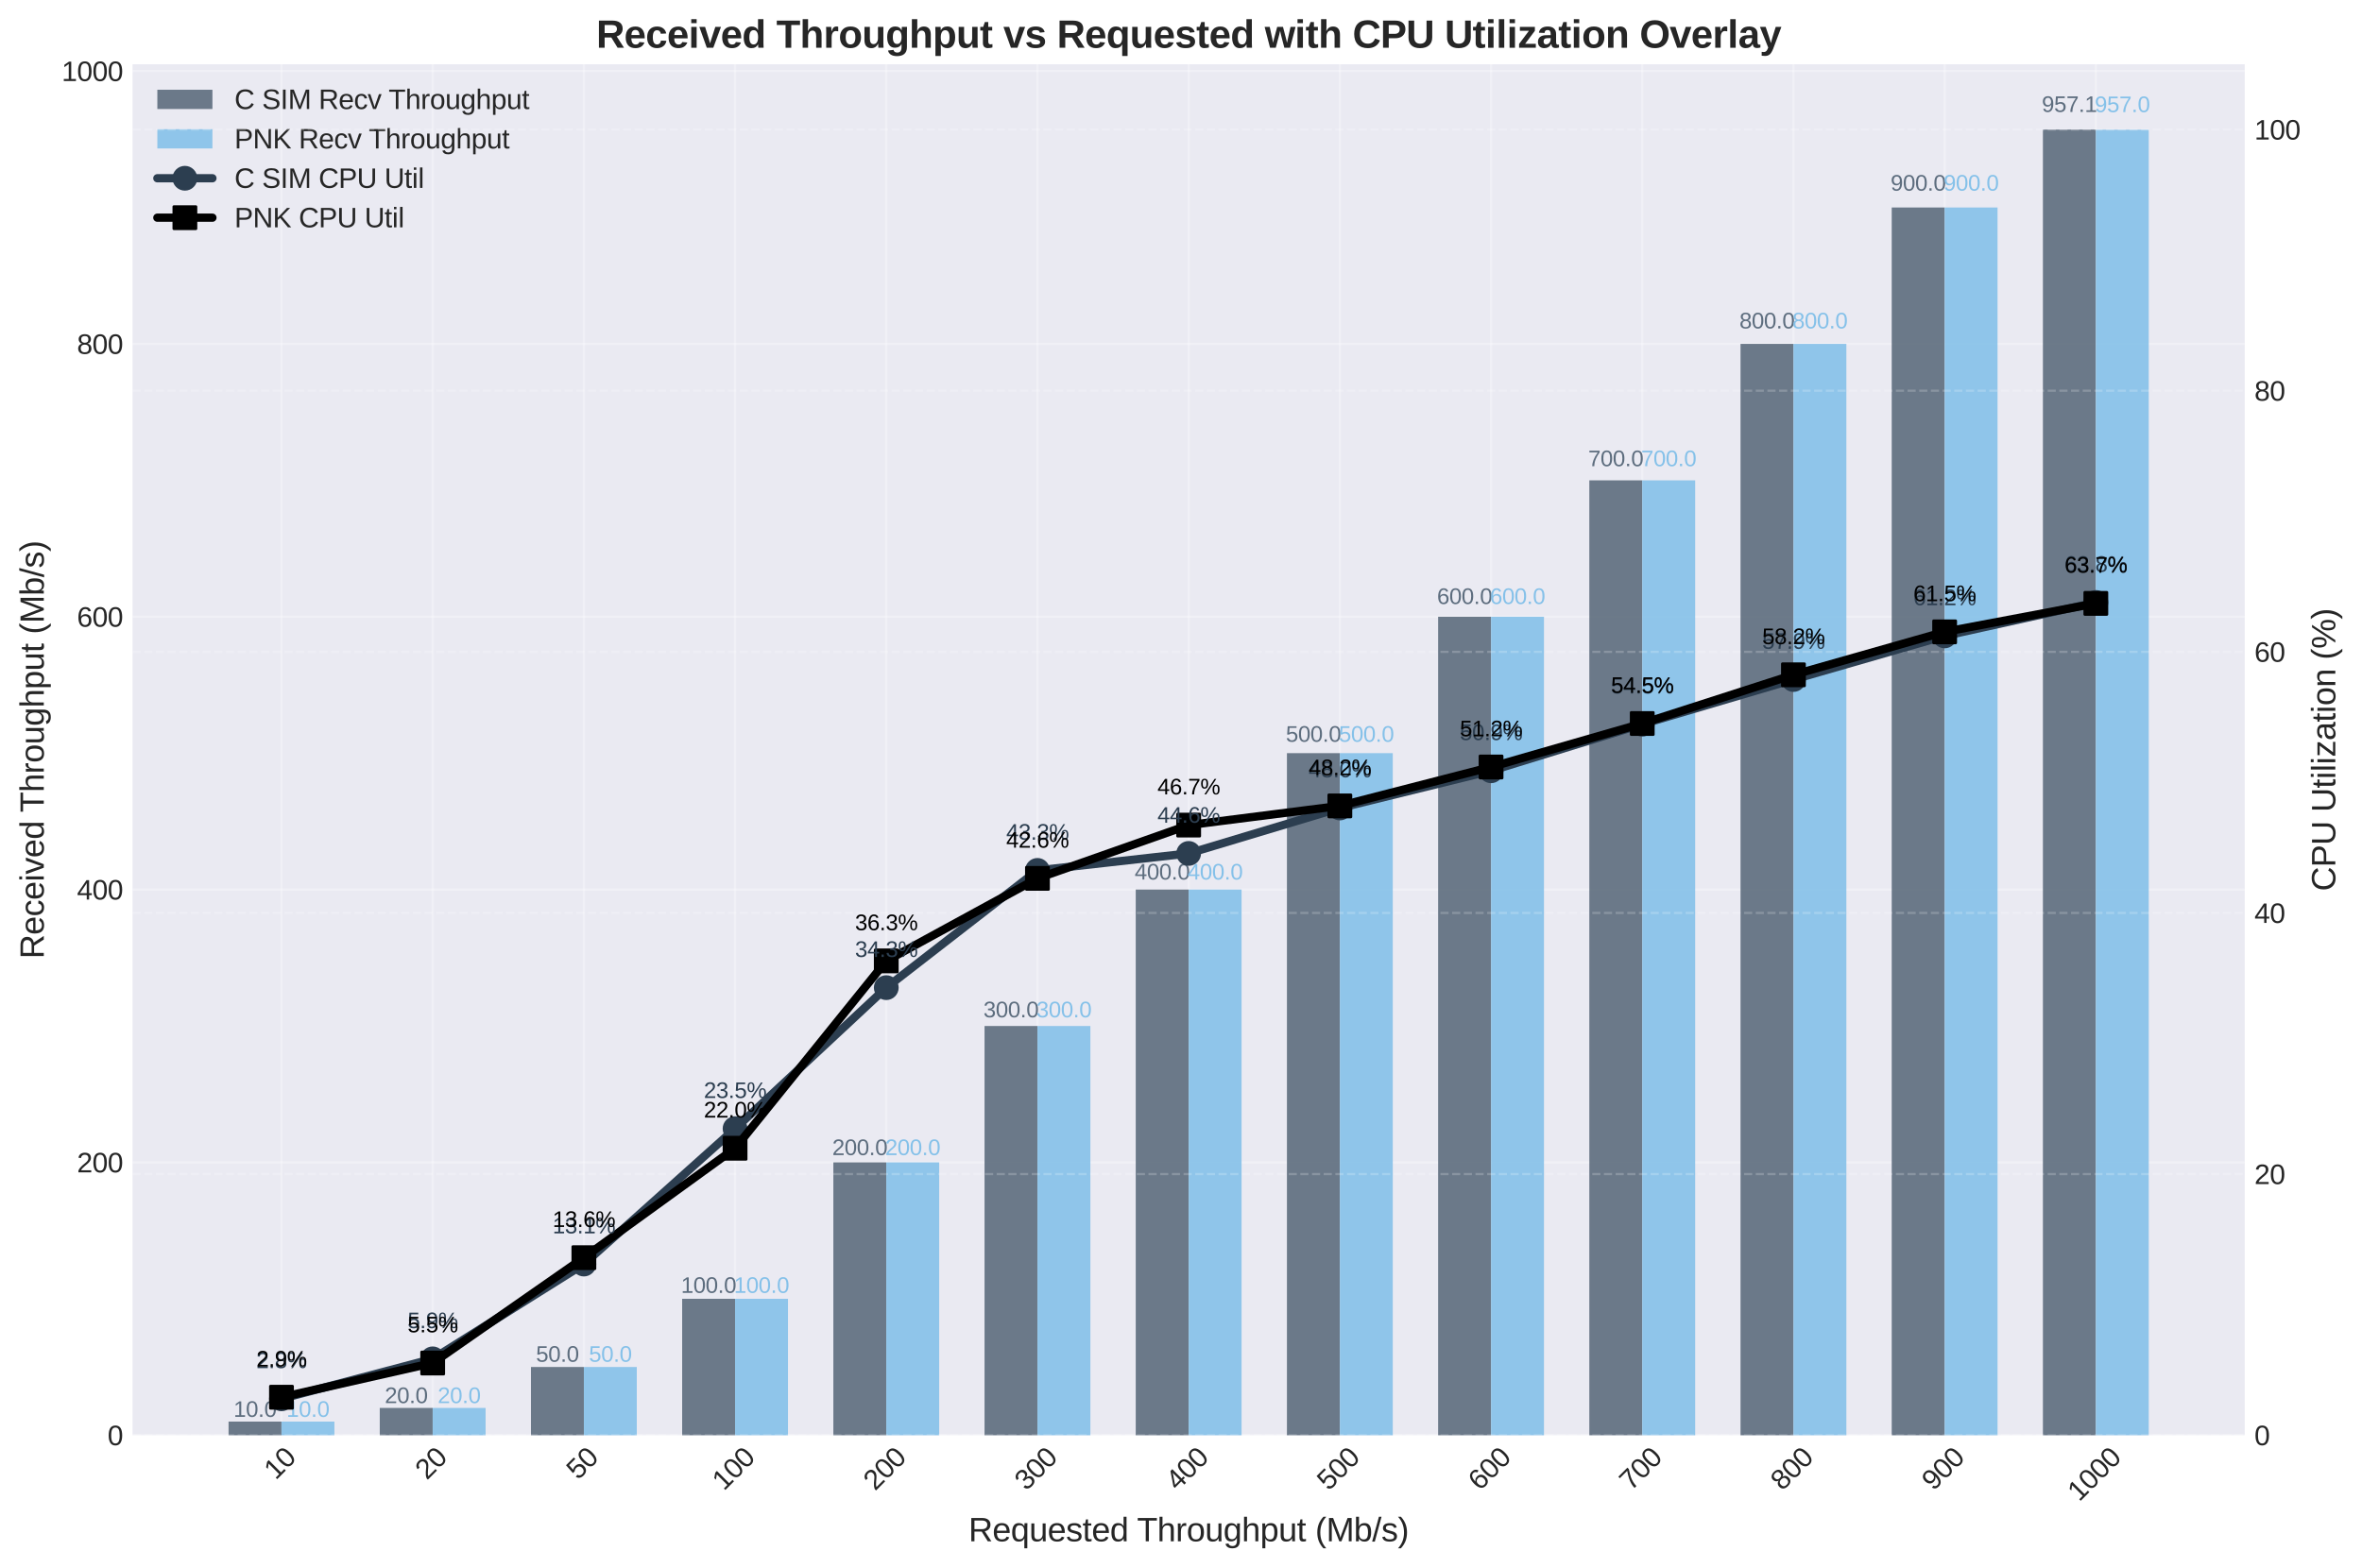 <?xml version="1.0" encoding="utf-8" standalone="no"?>
<!DOCTYPE svg PUBLIC "-//W3C//DTD SVG 1.1//EN"
  "http://www.w3.org/Graphics/SVG/1.1/DTD/svg11.dtd">
<svg xmlns:xlink="http://www.w3.org/1999/xlink" width="857.619pt" height="569.446pt" viewBox="0 0 857.619 569.446" xmlns="http://www.w3.org/2000/svg" version="1.1">
 <defs>
  <style type="text/css">*{stroke-linejoin: round; stroke-linecap: butt}</style>
 </defs>
 <g id="figure_1">
  <g id="patch_1">
   <path d="M 0 569.446 
L 857.619 569.446 
L 857.619 0 
L 0 0 
z
" style="fill: #ffffff"/>
  </g>
  <g id="axes_1">
   <g id="patch_2">
    <path d="M 48.13 521.239 
L 815.05 521.239 
L 815.05 23.346 
L 48.13 23.346 
z
" style="fill: #eaeaf2"/>
   </g>
   <g id="matplotlib.axis_1">
    <g id="xtick_1">
     <g id="line2d_1">
      <path d="M 102.204 521.239 
L 102.204 23.346 
" clip-path="url(#p9540f738f4)" style="fill: none; stroke: #ffffff; stroke-opacity: 0.3; stroke-width: 0.8; stroke-linecap: round"/>
     </g>
     <g id="line2d_2"/>
     <g id="text_1">
      <!-- 10 -->
      <g style="fill: #262626" transform="translate(100.101 537.728) rotate(-45) scale(0.1 -0.1)">
       <defs>
        <path id="LiberationSans-31" d="M 488 0 
L 488 478 
L 1609 478 
L 1609 3866 
L 616 3156 
L 616 3688 
L 1656 4403 
L 2175 4403 
L 2175 478 
L 3247 478 
L 3247 0 
L 488 0 
z
" transform="scale(0.016)"/>
        <path id="LiberationSans-30" d="M 3309 2203 
Q 3309 1100 2920 518 
Q 2531 -63 1772 -63 
Q 1013 -63 631 515 
Q 250 1094 250 2203 
Q 250 3338 620 3903 
Q 991 4469 1791 4469 
Q 2569 4469 2939 3897 
Q 3309 3325 3309 2203 
z
M 2738 2203 
Q 2738 3156 2517 3584 
Q 2297 4013 1791 4013 
Q 1272 4013 1045 3591 
Q 819 3169 819 2203 
Q 819 1266 1048 831 
Q 1278 397 1778 397 
Q 2275 397 2506 840 
Q 2738 1284 2738 2203 
z
" transform="scale(0.016)"/>
       </defs>
       <use xlink:href="#LiberationSans-31"/>
       <use xlink:href="#LiberationSans-30" transform="translate(55.615 0)"/>
      </g>
     </g>
    </g>
    <g id="xtick_2">
     <g id="line2d_3">
      <path d="M 157.102 521.239 
L 157.102 23.346 
" clip-path="url(#p9540f738f4)" style="fill: none; stroke: #ffffff; stroke-opacity: 0.3; stroke-width: 0.8; stroke-linecap: round"/>
     </g>
     <g id="line2d_4"/>
     <g id="text_2">
      <!-- 20 -->
      <g style="fill: #262626" transform="translate(154.998 537.728) rotate(-45) scale(0.1 -0.1)">
       <defs>
        <path id="LiberationSans-32" d="M 322 0 
L 322 397 
Q 481 763 711 1042 
Q 941 1322 1194 1548 
Q 1447 1775 1695 1969 
Q 1944 2163 2144 2356 
Q 2344 2550 2467 2762 
Q 2591 2975 2591 3244 
Q 2591 3606 2378 3806 
Q 2166 4006 1788 4006 
Q 1428 4006 1195 3811 
Q 963 3616 922 3263 
L 347 3316 
Q 409 3844 795 4156 
Q 1181 4469 1788 4469 
Q 2453 4469 2811 4155 
Q 3169 3841 3169 3263 
Q 3169 3006 3051 2753 
Q 2934 2500 2703 2247 
Q 2472 1994 1819 1463 
Q 1459 1169 1246 933 
Q 1034 697 941 478 
L 3238 478 
L 3238 0 
L 322 0 
z
" transform="scale(0.016)"/>
       </defs>
       <use xlink:href="#LiberationSans-32"/>
       <use xlink:href="#LiberationSans-30" transform="translate(55.615 0)"/>
      </g>
     </g>
    </g>
    <g id="xtick_3">
     <g id="line2d_5">
      <path d="M 211.999 521.239 
L 211.999 23.346 
" clip-path="url(#p9540f738f4)" style="fill: none; stroke: #ffffff; stroke-opacity: 0.3; stroke-width: 0.8; stroke-linecap: round"/>
     </g>
     <g id="line2d_6"/>
     <g id="text_3">
      <!-- 50 -->
      <g style="fill: #262626" transform="translate(209.896 537.728) rotate(-45) scale(0.1 -0.1)">
       <defs>
        <path id="LiberationSans-35" d="M 3291 1434 
Q 3291 738 2877 337 
Q 2463 -63 1728 -63 
Q 1113 -63 734 206 
Q 356 475 256 984 
L 825 1050 
Q 1003 397 1741 397 
Q 2194 397 2450 670 
Q 2706 944 2706 1422 
Q 2706 1838 2448 2094 
Q 2191 2350 1753 2350 
Q 1525 2350 1328 2278 
Q 1131 2206 934 2034 
L 384 2034 
L 531 4403 
L 3034 4403 
L 3034 3925 
L 1044 3925 
L 959 2528 
Q 1325 2809 1869 2809 
Q 2519 2809 2905 2428 
Q 3291 2047 3291 1434 
z
" transform="scale(0.016)"/>
       </defs>
       <use xlink:href="#LiberationSans-35"/>
       <use xlink:href="#LiberationSans-30" transform="translate(55.615 0)"/>
      </g>
     </g>
    </g>
    <g id="xtick_4">
     <g id="line2d_7">
      <path d="M 266.897 521.239 
L 266.897 23.346 
" clip-path="url(#p9540f738f4)" style="fill: none; stroke: #ffffff; stroke-opacity: 0.3; stroke-width: 0.8; stroke-linecap: round"/>
     </g>
     <g id="line2d_8"/>
     <g id="text_4">
      <!-- 100 -->
      <g style="fill: #262626" transform="translate(262.827 541.66) rotate(-45) scale(0.1 -0.1)">
       <use xlink:href="#LiberationSans-31"/>
       <use xlink:href="#LiberationSans-30" transform="translate(55.615 0)"/>
       <use xlink:href="#LiberationSans-30" transform="translate(111.23 0)"/>
      </g>
     </g>
    </g>
    <g id="xtick_5">
     <g id="line2d_9">
      <path d="M 321.795 521.239 
L 321.795 23.346 
" clip-path="url(#p9540f738f4)" style="fill: none; stroke: #ffffff; stroke-opacity: 0.3; stroke-width: 0.8; stroke-linecap: round"/>
     </g>
     <g id="line2d_10"/>
     <g id="text_5">
      <!-- 200 -->
      <g style="fill: #262626" transform="translate(317.725 541.66) rotate(-45) scale(0.1 -0.1)">
       <use xlink:href="#LiberationSans-32"/>
       <use xlink:href="#LiberationSans-30" transform="translate(55.615 0)"/>
       <use xlink:href="#LiberationSans-30" transform="translate(111.23 0)"/>
      </g>
     </g>
    </g>
    <g id="xtick_6">
     <g id="line2d_11">
      <path d="M 376.692 521.239 
L 376.692 23.346 
" clip-path="url(#p9540f738f4)" style="fill: none; stroke: #ffffff; stroke-opacity: 0.3; stroke-width: 0.8; stroke-linecap: round"/>
     </g>
     <g id="line2d_12"/>
     <g id="text_6">
      <!-- 300 -->
      <g style="fill: #262626" transform="translate(372.623 541.66) rotate(-45) scale(0.1 -0.1)">
       <defs>
        <path id="LiberationSans-33" d="M 3278 1216 
Q 3278 606 2890 271 
Q 2503 -63 1784 -63 
Q 1116 -63 717 239 
Q 319 541 244 1131 
L 825 1184 
Q 938 403 1784 403 
Q 2209 403 2451 612 
Q 2694 822 2694 1234 
Q 2694 1594 2417 1795 
Q 2141 1997 1619 1997 
L 1300 1997 
L 1300 2484 
L 1606 2484 
Q 2069 2484 2323 2686 
Q 2578 2888 2578 3244 
Q 2578 3597 2370 3801 
Q 2163 4006 1753 4006 
Q 1381 4006 1151 3815 
Q 922 3625 884 3278 
L 319 3322 
Q 381 3863 767 4166 
Q 1153 4469 1759 4469 
Q 2422 4469 2789 4161 
Q 3156 3853 3156 3303 
Q 3156 2881 2920 2617 
Q 2684 2353 2234 2259 
L 2234 2247 
Q 2728 2194 3003 1916 
Q 3278 1638 3278 1216 
z
" transform="scale(0.016)"/>
       </defs>
       <use xlink:href="#LiberationSans-33"/>
       <use xlink:href="#LiberationSans-30" transform="translate(55.615 0)"/>
       <use xlink:href="#LiberationSans-30" transform="translate(111.23 0)"/>
      </g>
     </g>
    </g>
    <g id="xtick_7">
     <g id="line2d_13">
      <path d="M 431.59 521.239 
L 431.59 23.346 
" clip-path="url(#p9540f738f4)" style="fill: none; stroke: #ffffff; stroke-opacity: 0.3; stroke-width: 0.8; stroke-linecap: round"/>
     </g>
     <g id="line2d_14"/>
     <g id="text_7">
      <!-- 400 -->
      <g style="fill: #262626" transform="translate(427.52 541.66) rotate(-45) scale(0.1 -0.1)">
       <defs>
        <path id="LiberationSans-34" d="M 2753 997 
L 2753 0 
L 2222 0 
L 2222 997 
L 147 997 
L 147 1434 
L 2163 4403 
L 2753 4403 
L 2753 1441 
L 3372 1441 
L 3372 997 
L 2753 997 
z
M 2222 3769 
Q 2216 3750 2134 3603 
Q 2053 3456 2013 3397 
L 884 1734 
L 716 1503 
L 666 1441 
L 2222 1441 
L 2222 3769 
z
" transform="scale(0.016)"/>
       </defs>
       <use xlink:href="#LiberationSans-34"/>
       <use xlink:href="#LiberationSans-30" transform="translate(55.615 0)"/>
       <use xlink:href="#LiberationSans-30" transform="translate(111.23 0)"/>
      </g>
     </g>
    </g>
    <g id="xtick_8">
     <g id="line2d_15">
      <path d="M 486.488 521.239 
L 486.488 23.346 
" clip-path="url(#p9540f738f4)" style="fill: none; stroke: #ffffff; stroke-opacity: 0.3; stroke-width: 0.8; stroke-linecap: round"/>
     </g>
     <g id="line2d_16"/>
     <g id="text_8">
      <!-- 500 -->
      <g style="fill: #262626" transform="translate(482.418 541.66) rotate(-45) scale(0.1 -0.1)">
       <use xlink:href="#LiberationSans-35"/>
       <use xlink:href="#LiberationSans-30" transform="translate(55.615 0)"/>
       <use xlink:href="#LiberationSans-30" transform="translate(111.23 0)"/>
      </g>
     </g>
    </g>
    <g id="xtick_9">
     <g id="line2d_17">
      <path d="M 541.385 521.239 
L 541.385 23.346 
" clip-path="url(#p9540f738f4)" style="fill: none; stroke: #ffffff; stroke-opacity: 0.3; stroke-width: 0.8; stroke-linecap: round"/>
     </g>
     <g id="line2d_18"/>
     <g id="text_9">
      <!-- 600 -->
      <g style="fill: #262626" transform="translate(537.316 541.66) rotate(-45) scale(0.1 -0.1)">
       <defs>
        <path id="LiberationSans-36" d="M 3278 1441 
Q 3278 744 2900 340 
Q 2522 -63 1856 -63 
Q 1113 -63 719 490 
Q 325 1044 325 2100 
Q 325 3244 734 3856 
Q 1144 4469 1900 4469 
Q 2897 4469 3156 3572 
L 2619 3475 
Q 2453 4013 1894 4013 
Q 1413 4013 1148 3564 
Q 884 3116 884 2266 
Q 1038 2550 1316 2698 
Q 1594 2847 1953 2847 
Q 2563 2847 2920 2465 
Q 3278 2084 3278 1441 
z
M 2706 1416 
Q 2706 1894 2472 2153 
Q 2238 2413 1819 2413 
Q 1425 2413 1183 2183 
Q 941 1953 941 1550 
Q 941 1041 1192 716 
Q 1444 391 1838 391 
Q 2244 391 2475 664 
Q 2706 938 2706 1416 
z
" transform="scale(0.016)"/>
       </defs>
       <use xlink:href="#LiberationSans-36"/>
       <use xlink:href="#LiberationSans-30" transform="translate(55.615 0)"/>
       <use xlink:href="#LiberationSans-30" transform="translate(111.23 0)"/>
      </g>
     </g>
    </g>
    <g id="xtick_10">
     <g id="line2d_19">
      <path d="M 596.283 521.239 
L 596.283 23.346 
" clip-path="url(#p9540f738f4)" style="fill: none; stroke: #ffffff; stroke-opacity: 0.3; stroke-width: 0.8; stroke-linecap: round"/>
     </g>
     <g id="line2d_20"/>
     <g id="text_10">
      <!-- 700 -->
      <g style="fill: #262626" transform="translate(592.213 541.66) rotate(-45) scale(0.1 -0.1)">
       <defs>
        <path id="LiberationSans-37" d="M 3238 3947 
Q 2563 2916 2284 2331 
Q 2006 1747 1867 1178 
Q 1728 609 1728 0 
L 1141 0 
Q 1141 844 1498 1776 
Q 1856 2709 2694 3925 
L 328 3925 
L 328 4403 
L 3238 4403 
L 3238 3947 
z
" transform="scale(0.016)"/>
       </defs>
       <use xlink:href="#LiberationSans-37"/>
       <use xlink:href="#LiberationSans-30" transform="translate(55.615 0)"/>
       <use xlink:href="#LiberationSans-30" transform="translate(111.23 0)"/>
      </g>
     </g>
    </g>
    <g id="xtick_11">
     <g id="line2d_21">
      <path d="M 651.181 521.239 
L 651.181 23.346 
" clip-path="url(#p9540f738f4)" style="fill: none; stroke: #ffffff; stroke-opacity: 0.3; stroke-width: 0.8; stroke-linecap: round"/>
     </g>
     <g id="line2d_22"/>
     <g id="text_11">
      <!-- 800 -->
      <g style="fill: #262626" transform="translate(647.111 541.66) rotate(-45) scale(0.1 -0.1)">
       <defs>
        <path id="LiberationSans-38" d="M 3281 1228 
Q 3281 619 2893 278 
Q 2506 -63 1781 -63 
Q 1075 -63 676 271 
Q 278 606 278 1222 
Q 278 1653 525 1947 
Q 772 2241 1156 2303 
L 1156 2316 
Q 797 2400 589 2681 
Q 381 2963 381 3341 
Q 381 3844 757 4156 
Q 1134 4469 1769 4469 
Q 2419 4469 2795 4162 
Q 3172 3856 3172 3334 
Q 3172 2956 2962 2675 
Q 2753 2394 2391 2322 
L 2391 2309 
Q 2813 2241 3047 1952 
Q 3281 1663 3281 1228 
z
M 2588 3303 
Q 2588 4050 1769 4050 
Q 1372 4050 1164 3862 
Q 956 3675 956 3303 
Q 956 2925 1170 2726 
Q 1384 2528 1775 2528 
Q 2172 2528 2380 2711 
Q 2588 2894 2588 3303 
z
M 2697 1281 
Q 2697 1691 2453 1898 
Q 2209 2106 1769 2106 
Q 1341 2106 1100 1882 
Q 859 1659 859 1269 
Q 859 359 1788 359 
Q 2247 359 2472 579 
Q 2697 800 2697 1281 
z
" transform="scale(0.016)"/>
       </defs>
       <use xlink:href="#LiberationSans-38"/>
       <use xlink:href="#LiberationSans-30" transform="translate(55.615 0)"/>
       <use xlink:href="#LiberationSans-30" transform="translate(111.23 0)"/>
      </g>
     </g>
    </g>
    <g id="xtick_12">
     <g id="line2d_23">
      <path d="M 706.078 521.239 
L 706.078 23.346 
" clip-path="url(#p9540f738f4)" style="fill: none; stroke: #ffffff; stroke-opacity: 0.3; stroke-width: 0.8; stroke-linecap: round"/>
     </g>
     <g id="line2d_24"/>
     <g id="text_12">
      <!-- 900 -->
      <g style="fill: #262626" transform="translate(702.008 541.66) rotate(-45) scale(0.1 -0.1)">
       <defs>
        <path id="LiberationSans-39" d="M 3256 2291 
Q 3256 1156 2842 546 
Q 2428 -63 1663 -63 
Q 1147 -63 836 154 
Q 525 372 391 856 
L 928 941 
Q 1097 391 1672 391 
Q 2156 391 2422 841 
Q 2688 1291 2700 2125 
Q 2575 1844 2272 1673 
Q 1969 1503 1606 1503 
Q 1013 1503 656 1909 
Q 300 2316 300 2988 
Q 300 3678 687 4073 
Q 1075 4469 1766 4469 
Q 2500 4469 2878 3925 
Q 3256 3381 3256 2291 
z
M 2644 2834 
Q 2644 3366 2400 3689 
Q 2156 4013 1747 4013 
Q 1341 4013 1106 3736 
Q 872 3459 872 2988 
Q 872 2506 1106 2226 
Q 1341 1947 1741 1947 
Q 1984 1947 2193 2058 
Q 2403 2169 2523 2372 
Q 2644 2575 2644 2834 
z
" transform="scale(0.016)"/>
       </defs>
       <use xlink:href="#LiberationSans-39"/>
       <use xlink:href="#LiberationSans-30" transform="translate(55.615 0)"/>
       <use xlink:href="#LiberationSans-30" transform="translate(111.23 0)"/>
      </g>
     </g>
    </g>
    <g id="xtick_13">
     <g id="line2d_25">
      <path d="M 760.976 521.239 
L 760.976 23.346 
" clip-path="url(#p9540f738f4)" style="fill: none; stroke: #ffffff; stroke-opacity: 0.3; stroke-width: 0.8; stroke-linecap: round"/>
     </g>
     <g id="line2d_26"/>
     <g id="text_13">
      <!-- 1000 -->
      <g style="fill: #262626" transform="translate(754.94 545.592) rotate(-45) scale(0.1 -0.1)">
       <use xlink:href="#LiberationSans-31"/>
       <use xlink:href="#LiberationSans-30" transform="translate(55.615 0)"/>
       <use xlink:href="#LiberationSans-30" transform="translate(111.23 0)"/>
       <use xlink:href="#LiberationSans-30" transform="translate(166.846 0)"/>
      </g>
     </g>
    </g>
    <g id="text_14">
     <!-- Requested Throughput (Mb/s) -->
     <g style="fill: #262626" transform="translate(351.66 559.756) scale(0.12 -0.12)">
      <defs>
       <path id="LiberationSans-52" d="M 3638 0 
L 2494 1828 
L 1122 1828 
L 1122 0 
L 525 0 
L 525 4403 
L 2597 4403 
Q 3341 4403 3745 4070 
Q 4150 3738 4150 3144 
Q 4150 2653 3864 2318 
Q 3578 1984 3075 1897 
L 4325 0 
L 3638 0 
z
M 3550 3138 
Q 3550 3522 3289 3723 
Q 3028 3925 2538 3925 
L 1122 3925 
L 1122 2300 
L 2563 2300 
Q 3034 2300 3292 2520 
Q 3550 2741 3550 3138 
z
" transform="scale(0.016)"/>
       <path id="LiberationSans-65" d="M 863 1572 
Q 863 991 1103 675 
Q 1344 359 1806 359 
Q 2172 359 2392 506 
Q 2613 653 2691 878 
L 3184 738 
Q 2881 -63 1806 -63 
Q 1056 -63 664 384 
Q 272 831 272 1713 
Q 272 2550 664 2997 
Q 1056 3444 1784 3444 
Q 3275 3444 3275 1647 
L 3275 1572 
L 863 1572 
z
M 2694 2003 
Q 2647 2538 2422 2783 
Q 2197 3028 1775 3028 
Q 1366 3028 1127 2754 
Q 888 2481 869 2003 
L 2694 2003 
z
" transform="scale(0.016)"/>
       <path id="LiberationSans-71" d="M 1513 -63 
Q 869 -63 569 371 
Q 269 806 269 1675 
Q 269 3444 1513 3444 
Q 1897 3444 2147 3308 
Q 2397 3172 2566 2856 
L 2572 2856 
Q 2572 2950 2584 3179 
Q 2597 3409 2609 3425 
L 3150 3425 
Q 3128 3241 3128 2503 
L 3128 -1328 
L 2566 -1328 
L 2566 44 
L 2578 556 
L 2572 556 
Q 2403 222 2156 79 
Q 1909 -63 1513 -63 
z
M 2566 1731 
Q 2566 2391 2350 2709 
Q 2134 3028 1663 3028 
Q 1234 3028 1046 2709 
Q 859 2391 859 1694 
Q 859 984 1048 678 
Q 1238 372 1656 372 
Q 2134 372 2350 712 
Q 2566 1053 2566 1731 
z
" transform="scale(0.016)"/>
       <path id="LiberationSans-75" d="M 981 3381 
L 981 1238 
Q 981 903 1047 718 
Q 1113 534 1256 453 
Q 1400 372 1678 372 
Q 2084 372 2318 650 
Q 2553 928 2553 1422 
L 2553 3381 
L 3116 3381 
L 3116 722 
Q 3116 131 3134 0 
L 2603 0 
Q 2600 16 2597 84 
Q 2594 153 2589 242 
Q 2584 331 2578 578 
L 2569 578 
Q 2375 228 2120 82 
Q 1866 -63 1488 -63 
Q 931 -63 673 214 
Q 416 491 416 1128 
L 416 3381 
L 981 3381 
z
" transform="scale(0.016)"/>
       <path id="LiberationSans-73" d="M 2969 934 
Q 2969 456 2608 196 
Q 2247 -63 1597 -63 
Q 966 -63 623 145 
Q 281 353 178 794 
L 675 891 
Q 747 619 972 492 
Q 1197 366 1597 366 
Q 2025 366 2223 497 
Q 2422 628 2422 891 
Q 2422 1091 2284 1216 
Q 2147 1341 1841 1422 
L 1438 1528 
Q 953 1653 748 1773 
Q 544 1894 428 2066 
Q 313 2238 313 2488 
Q 313 2950 642 3192 
Q 972 3434 1603 3434 
Q 2163 3434 2492 3237 
Q 2822 3041 2909 2606 
L 2403 2544 
Q 2356 2769 2151 2889 
Q 1947 3009 1603 3009 
Q 1222 3009 1040 2893 
Q 859 2778 859 2544 
Q 859 2400 934 2306 
Q 1009 2213 1156 2147 
Q 1303 2081 1775 1966 
Q 2222 1853 2419 1758 
Q 2616 1663 2730 1547 
Q 2844 1431 2906 1279 
Q 2969 1128 2969 934 
z
" transform="scale(0.016)"/>
       <path id="LiberationSans-74" d="M 1731 25 
Q 1453 -50 1163 -50 
Q 488 -50 488 716 
L 488 2972 
L 97 2972 
L 97 3381 
L 509 3381 
L 675 4138 
L 1050 4138 
L 1050 3381 
L 1675 3381 
L 1675 2972 
L 1050 2972 
L 1050 838 
Q 1050 594 1129 495 
Q 1209 397 1406 397 
Q 1519 397 1731 441 
L 1731 25 
z
" transform="scale(0.016)"/>
       <path id="LiberationSans-64" d="M 2566 544 
Q 2409 219 2151 78 
Q 1894 -63 1513 -63 
Q 872 -63 570 368 
Q 269 800 269 1675 
Q 269 3444 1513 3444 
Q 1897 3444 2153 3303 
Q 2409 3163 2566 2856 
L 2572 2856 
L 2566 3234 
L 2566 4638 
L 3128 4638 
L 3128 697 
Q 3128 169 3147 0 
L 2609 0 
Q 2600 50 2589 231 
Q 2578 413 2578 544 
L 2566 544 
z
M 859 1694 
Q 859 984 1046 678 
Q 1234 372 1656 372 
Q 2134 372 2350 703 
Q 2566 1034 2566 1731 
Q 2566 2403 2350 2715 
Q 2134 3028 1663 3028 
Q 1238 3028 1048 2714 
Q 859 2400 859 1694 
z
" transform="scale(0.016)"/>
       <path id="LiberationSans-20" transform="scale(0.016)"/>
       <path id="LiberationSans-54" d="M 2250 3916 
L 2250 0 
L 1656 0 
L 1656 3916 
L 144 3916 
L 144 4403 
L 3763 4403 
L 3763 3916 
L 2250 3916 
z
" transform="scale(0.016)"/>
       <path id="LiberationSans-68" d="M 991 2803 
Q 1172 3134 1426 3289 
Q 1681 3444 2072 3444 
Q 2622 3444 2883 3170 
Q 3144 2897 3144 2253 
L 3144 0 
L 2578 0 
L 2578 2144 
Q 2578 2500 2512 2673 
Q 2447 2847 2297 2928 
Q 2147 3009 1881 3009 
Q 1484 3009 1245 2734 
Q 1006 2459 1006 1994 
L 1006 0 
L 444 0 
L 444 4638 
L 1006 4638 
L 1006 3431 
Q 1006 3241 995 3037 
Q 984 2834 981 2803 
L 991 2803 
z
" transform="scale(0.016)"/>
       <path id="LiberationSans-72" d="M 444 0 
L 444 2594 
Q 444 2950 425 3381 
L 956 3381 
Q 981 2806 981 2691 
L 994 2691 
Q 1128 3125 1303 3284 
Q 1478 3444 1797 3444 
Q 1909 3444 2025 3413 
L 2025 2897 
Q 1913 2928 1725 2928 
Q 1375 2928 1190 2626 
Q 1006 2325 1006 1763 
L 1006 0 
L 444 0 
z
" transform="scale(0.016)"/>
       <path id="LiberationSans-6f" d="M 3291 1694 
Q 3291 806 2900 371 
Q 2509 -63 1766 -63 
Q 1025 -63 647 389 
Q 269 841 269 1694 
Q 269 3444 1784 3444 
Q 2559 3444 2925 3017 
Q 3291 2591 3291 1694 
z
M 2700 1694 
Q 2700 2394 2492 2711 
Q 2284 3028 1794 3028 
Q 1300 3028 1079 2704 
Q 859 2381 859 1694 
Q 859 1025 1076 689 
Q 1294 353 1759 353 
Q 2266 353 2483 678 
Q 2700 1003 2700 1694 
z
" transform="scale(0.016)"/>
       <path id="LiberationSans-67" d="M 1713 -1328 
Q 1159 -1328 831 -1111 
Q 503 -894 409 -494 
L 975 -413 
Q 1031 -647 1223 -773 
Q 1416 -900 1728 -900 
Q 2569 -900 2569 84 
L 2569 628 
L 2563 628 
Q 2403 303 2125 139 
Q 1847 -25 1475 -25 
Q 853 -25 561 387 
Q 269 800 269 1684 
Q 269 2581 583 3007 
Q 897 3434 1538 3434 
Q 1897 3434 2161 3270 
Q 2425 3106 2569 2803 
L 2575 2803 
Q 2575 2897 2587 3128 
Q 2600 3359 2613 3381 
L 3147 3381 
Q 3128 3213 3128 2681 
L 3128 97 
Q 3128 -1328 1713 -1328 
z
M 2569 1691 
Q 2569 2103 2456 2401 
Q 2344 2700 2139 2858 
Q 1934 3016 1675 3016 
Q 1244 3016 1047 2703 
Q 850 2391 850 1691 
Q 850 997 1034 694 
Q 1219 391 1666 391 
Q 1931 391 2137 547 
Q 2344 703 2456 995 
Q 2569 1288 2569 1691 
z
" transform="scale(0.016)"/>
       <path id="LiberationSans-70" d="M 3291 1706 
Q 3291 -63 2047 -63 
Q 1266 -63 997 525 
L 981 525 
Q 994 500 994 -6 
L 994 -1328 
L 431 -1328 
L 431 2691 
Q 431 3213 413 3381 
L 956 3381 
Q 959 3369 965 3292 
Q 972 3216 980 3056 
Q 988 2897 988 2838 
L 1000 2838 
Q 1150 3150 1397 3295 
Q 1644 3441 2047 3441 
Q 2672 3441 2981 3022 
Q 3291 2603 3291 1706 
z
M 2700 1694 
Q 2700 2400 2509 2703 
Q 2319 3006 1903 3006 
Q 1569 3006 1380 2865 
Q 1191 2725 1092 2426 
Q 994 2128 994 1650 
Q 994 984 1206 668 
Q 1419 353 1897 353 
Q 2316 353 2508 661 
Q 2700 969 2700 1694 
z
" transform="scale(0.016)"/>
       <path id="LiberationSans-28" d="M 397 1663 
Q 397 2566 680 3284 
Q 963 4003 1550 4638 
L 2094 4638 
Q 1509 3988 1236 3256 
Q 963 2525 963 1656 
Q 963 791 1233 62 
Q 1503 -666 2094 -1325 
L 1550 -1325 
Q 959 -688 678 32 
Q 397 753 397 1650 
L 397 1663 
z
" transform="scale(0.016)"/>
       <path id="LiberationSans-4d" d="M 4269 0 
L 4269 2938 
Q 4269 3425 4297 3875 
Q 4144 3316 4022 3000 
L 2884 0 
L 2466 0 
L 1313 3000 
L 1138 3531 
L 1034 3875 
L 1044 3528 
L 1056 2938 
L 1056 0 
L 525 0 
L 525 4403 
L 1309 4403 
L 2481 1350 
Q 2544 1166 2601 955 
Q 2659 744 2678 650 
Q 2703 775 2783 1029 
Q 2863 1284 2891 1350 
L 4041 4403 
L 4806 4403 
L 4806 0 
L 4269 0 
z
" transform="scale(0.016)"/>
       <path id="LiberationSans-62" d="M 3291 1706 
Q 3291 -63 2047 -63 
Q 1663 -63 1408 76 
Q 1153 216 994 525 
L 988 525 
Q 988 428 975 229 
Q 963 31 956 0 
L 413 0 
Q 431 169 431 697 
L 431 4638 
L 994 4638 
L 994 3316 
Q 994 3113 981 2838 
L 994 2838 
Q 1150 3163 1408 3303 
Q 1666 3444 2047 3444 
Q 2688 3444 2989 3012 
Q 3291 2581 3291 1706 
z
M 2700 1688 
Q 2700 2397 2512 2703 
Q 2325 3009 1903 3009 
Q 1428 3009 1211 2684 
Q 994 2359 994 1653 
Q 994 988 1206 670 
Q 1419 353 1897 353 
Q 2322 353 2511 667 
Q 2700 981 2700 1688 
z
" transform="scale(0.016)"/>
       <path id="LiberationSans-2f" d="M 0 -63 
L 1284 4638 
L 1778 4638 
L 506 -63 
L 0 -63 
z
" transform="scale(0.016)"/>
       <path id="LiberationSans-29" d="M 1734 1650 
Q 1734 747 1451 28 
Q 1169 -691 581 -1325 
L 38 -1325 
Q 625 -669 897 57 
Q 1169 784 1169 1656 
Q 1169 2528 895 3256 
Q 622 3984 38 4638 
L 581 4638 
Q 1172 4000 1453 3279 
Q 1734 2559 1734 1663 
L 1734 1650 
z
" transform="scale(0.016)"/>
      </defs>
      <use xlink:href="#LiberationSans-52"/>
      <use xlink:href="#LiberationSans-65" transform="translate(72.217 0)"/>
      <use xlink:href="#LiberationSans-71" transform="translate(127.832 0)"/>
      <use xlink:href="#LiberationSans-75" transform="translate(183.447 0)"/>
      <use xlink:href="#LiberationSans-65" transform="translate(239.062 0)"/>
      <use xlink:href="#LiberationSans-73" transform="translate(294.678 0)"/>
      <use xlink:href="#LiberationSans-74" transform="translate(344.678 0)"/>
      <use xlink:href="#LiberationSans-65" transform="translate(372.461 0)"/>
      <use xlink:href="#LiberationSans-64" transform="translate(428.076 0)"/>
      <use xlink:href="#LiberationSans-20" transform="translate(483.691 0)"/>
      <use xlink:href="#LiberationSans-54" transform="translate(509.725 0)"/>
      <use xlink:href="#LiberationSans-68" transform="translate(570.809 0)"/>
      <use xlink:href="#LiberationSans-72" transform="translate(626.424 0)"/>
      <use xlink:href="#LiberationSans-6f" transform="translate(659.725 0)"/>
      <use xlink:href="#LiberationSans-75" transform="translate(715.34 0)"/>
      <use xlink:href="#LiberationSans-67" transform="translate(770.955 0)"/>
      <use xlink:href="#LiberationSans-68" transform="translate(826.57 0)"/>
      <use xlink:href="#LiberationSans-70" transform="translate(882.186 0)"/>
      <use xlink:href="#LiberationSans-75" transform="translate(937.801 0)"/>
      <use xlink:href="#LiberationSans-74" transform="translate(993.416 0)"/>
      <use xlink:href="#LiberationSans-20" transform="translate(1021.199 0)"/>
      <use xlink:href="#LiberationSans-28" transform="translate(1048.982 0)"/>
      <use xlink:href="#LiberationSans-4d" transform="translate(1082.283 0)"/>
      <use xlink:href="#LiberationSans-62" transform="translate(1165.584 0)"/>
      <use xlink:href="#LiberationSans-2f" transform="translate(1221.199 0)"/>
      <use xlink:href="#LiberationSans-73" transform="translate(1248.982 0)"/>
      <use xlink:href="#LiberationSans-29" transform="translate(1298.982 0)"/>
     </g>
    </g>
   </g>
   <g id="matplotlib.axis_2">
    <g id="ytick_1">
     <g id="line2d_27">
      <path d="M 48.13 521.239 
L 815.05 521.239 
" clip-path="url(#p9540f738f4)" style="fill: none; stroke: #ffffff; stroke-opacity: 0.3; stroke-width: 0.8; stroke-linecap: round"/>
     </g>
     <g id="line2d_28"/>
     <g id="text_15">
      <!-- 0 -->
      <g style="fill: #262626" transform="translate(39.069 524.862) scale(0.1 -0.1)">
       <use xlink:href="#LiberationSans-30"/>
      </g>
     </g>
    </g>
    <g id="ytick_2">
     <g id="line2d_29">
      <path d="M 48.13 422.154 
L 815.05 422.154 
" clip-path="url(#p9540f738f4)" style="fill: none; stroke: #ffffff; stroke-opacity: 0.3; stroke-width: 0.8; stroke-linecap: round"/>
     </g>
     <g id="line2d_30"/>
     <g id="text_16">
      <!-- 200 -->
      <g style="fill: #262626" transform="translate(27.947 425.778) scale(0.1 -0.1)">
       <use xlink:href="#LiberationSans-32"/>
       <use xlink:href="#LiberationSans-30" transform="translate(55.615 0)"/>
       <use xlink:href="#LiberationSans-30" transform="translate(111.23 0)"/>
      </g>
     </g>
    </g>
    <g id="ytick_3">
     <g id="line2d_31">
      <path d="M 48.13 323.07 
L 815.05 323.07 
" clip-path="url(#p9540f738f4)" style="fill: none; stroke: #ffffff; stroke-opacity: 0.3; stroke-width: 0.8; stroke-linecap: round"/>
     </g>
     <g id="line2d_32"/>
     <g id="text_17">
      <!-- 400 -->
      <g style="fill: #262626" transform="translate(27.947 326.693) scale(0.1 -0.1)">
       <use xlink:href="#LiberationSans-34"/>
       <use xlink:href="#LiberationSans-30" transform="translate(55.615 0)"/>
       <use xlink:href="#LiberationSans-30" transform="translate(111.23 0)"/>
      </g>
     </g>
    </g>
    <g id="ytick_4">
     <g id="line2d_33">
      <path d="M 48.13 223.985 
L 815.05 223.985 
" clip-path="url(#p9540f738f4)" style="fill: none; stroke: #ffffff; stroke-opacity: 0.3; stroke-width: 0.8; stroke-linecap: round"/>
     </g>
     <g id="line2d_34"/>
     <g id="text_18">
      <!-- 600 -->
      <g style="fill: #262626" transform="translate(27.947 227.609) scale(0.1 -0.1)">
       <use xlink:href="#LiberationSans-36"/>
       <use xlink:href="#LiberationSans-30" transform="translate(55.615 0)"/>
       <use xlink:href="#LiberationSans-30" transform="translate(111.23 0)"/>
      </g>
     </g>
    </g>
    <g id="ytick_5">
     <g id="line2d_35">
      <path d="M 48.13 124.901 
L 815.05 124.901 
" clip-path="url(#p9540f738f4)" style="fill: none; stroke: #ffffff; stroke-opacity: 0.3; stroke-width: 0.8; stroke-linecap: round"/>
     </g>
     <g id="line2d_36"/>
     <g id="text_19">
      <!-- 800 -->
      <g style="fill: #262626" transform="translate(27.947 128.524) scale(0.1 -0.1)">
       <use xlink:href="#LiberationSans-38"/>
       <use xlink:href="#LiberationSans-30" transform="translate(55.615 0)"/>
       <use xlink:href="#LiberationSans-30" transform="translate(111.23 0)"/>
      </g>
     </g>
    </g>
    <g id="ytick_6">
     <g id="line2d_37">
      <path d="M 48.13 25.816 
L 815.05 25.816 
" clip-path="url(#p9540f738f4)" style="fill: none; stroke: #ffffff; stroke-opacity: 0.3; stroke-width: 0.8; stroke-linecap: round"/>
     </g>
     <g id="line2d_38"/>
     <g id="text_20">
      <!-- 1000 -->
      <g style="fill: #262626" transform="translate(22.386 29.439) scale(0.1 -0.1)">
       <use xlink:href="#LiberationSans-31"/>
       <use xlink:href="#LiberationSans-30" transform="translate(55.615 0)"/>
       <use xlink:href="#LiberationSans-30" transform="translate(111.23 0)"/>
       <use xlink:href="#LiberationSans-30" transform="translate(166.846 0)"/>
      </g>
     </g>
    </g>
    <g id="text_21">
     <!-- Received Throughput (Mb/s) -->
     <g style="fill: #262626" transform="translate(15.896 348.216) rotate(-90) scale(0.12 -0.12)">
      <defs>
       <path id="LiberationSans-63" d="M 859 1706 
Q 859 1031 1071 706 
Q 1284 381 1713 381 
Q 2013 381 2214 543 
Q 2416 706 2463 1044 
L 3031 1006 
Q 2966 519 2616 228 
Q 2266 -63 1728 -63 
Q 1019 -63 645 385 
Q 272 834 272 1694 
Q 272 2547 647 2995 
Q 1022 3444 1722 3444 
Q 2241 3444 2583 3175 
Q 2925 2906 3013 2434 
L 2434 2391 
Q 2391 2672 2212 2837 
Q 2034 3003 1706 3003 
Q 1259 3003 1059 2706 
Q 859 2409 859 1706 
z
" transform="scale(0.016)"/>
       <path id="LiberationSans-69" d="M 428 4100 
L 428 4638 
L 991 4638 
L 991 4100 
L 428 4100 
z
M 428 0 
L 428 3381 
L 991 3381 
L 991 0 
L 428 0 
z
" transform="scale(0.016)"/>
       <path id="LiberationSans-76" d="M 1916 0 
L 1250 0 
L 22 3381 
L 622 3381 
L 1366 1181 
Q 1406 1056 1581 441 
L 1691 806 
L 1813 1175 
L 2581 3381 
L 3178 3381 
L 1916 0 
z
" transform="scale(0.016)"/>
      </defs>
      <use xlink:href="#LiberationSans-52"/>
      <use xlink:href="#LiberationSans-65" transform="translate(72.217 0)"/>
      <use xlink:href="#LiberationSans-63" transform="translate(127.832 0)"/>
      <use xlink:href="#LiberationSans-65" transform="translate(177.832 0)"/>
      <use xlink:href="#LiberationSans-69" transform="translate(233.447 0)"/>
      <use xlink:href="#LiberationSans-76" transform="translate(255.664 0)"/>
      <use xlink:href="#LiberationSans-65" transform="translate(305.664 0)"/>
      <use xlink:href="#LiberationSans-64" transform="translate(361.279 0)"/>
      <use xlink:href="#LiberationSans-20" transform="translate(416.895 0)"/>
      <use xlink:href="#LiberationSans-54" transform="translate(442.928 0)"/>
      <use xlink:href="#LiberationSans-68" transform="translate(504.012 0)"/>
      <use xlink:href="#LiberationSans-72" transform="translate(559.627 0)"/>
      <use xlink:href="#LiberationSans-6f" transform="translate(592.928 0)"/>
      <use xlink:href="#LiberationSans-75" transform="translate(648.543 0)"/>
      <use xlink:href="#LiberationSans-67" transform="translate(704.158 0)"/>
      <use xlink:href="#LiberationSans-68" transform="translate(759.773 0)"/>
      <use xlink:href="#LiberationSans-70" transform="translate(815.389 0)"/>
      <use xlink:href="#LiberationSans-75" transform="translate(871.004 0)"/>
      <use xlink:href="#LiberationSans-74" transform="translate(926.619 0)"/>
      <use xlink:href="#LiberationSans-20" transform="translate(954.402 0)"/>
      <use xlink:href="#LiberationSans-28" transform="translate(982.186 0)"/>
      <use xlink:href="#LiberationSans-4d" transform="translate(1015.486 0)"/>
      <use xlink:href="#LiberationSans-62" transform="translate(1098.787 0)"/>
      <use xlink:href="#LiberationSans-2f" transform="translate(1154.402 0)"/>
      <use xlink:href="#LiberationSans-73" transform="translate(1182.186 0)"/>
      <use xlink:href="#LiberationSans-29" transform="translate(1232.186 0)"/>
     </g>
    </g>
   </g>
   <g id="patch_3">
    <path d="M 82.99 521.239 
L 102.204 521.239 
L 102.204 516.285 
L 82.99 516.285 
z
" clip-path="url(#p9540f738f4)" style="fill: #5d6d7e; opacity: 0.9"/>
   </g>
   <g id="patch_4">
    <path d="M 137.888 521.239 
L 157.102 521.239 
L 157.102 511.33 
L 137.888 511.33 
z
" clip-path="url(#p9540f738f4)" style="fill: #5d6d7e; opacity: 0.9"/>
   </g>
   <g id="patch_5">
    <path d="M 192.785 521.239 
L 211.999 521.239 
L 211.999 496.468 
L 192.785 496.468 
z
" clip-path="url(#p9540f738f4)" style="fill: #5d6d7e; opacity: 0.9"/>
   </g>
   <g id="patch_6">
    <path d="M 247.683 521.239 
L 266.897 521.239 
L 266.897 471.697 
L 247.683 471.697 
z
" clip-path="url(#p9540f738f4)" style="fill: #5d6d7e; opacity: 0.9"/>
   </g>
   <g id="patch_7">
    <path d="M 302.581 521.239 
L 321.795 521.239 
L 321.795 422.154 
L 302.581 422.154 
z
" clip-path="url(#p9540f738f4)" style="fill: #5d6d7e; opacity: 0.9"/>
   </g>
   <g id="patch_8">
    <path d="M 357.478 521.239 
L 376.692 521.239 
L 376.692 372.612 
L 357.478 372.612 
z
" clip-path="url(#p9540f738f4)" style="fill: #5d6d7e; opacity: 0.9"/>
   </g>
   <g id="patch_9">
    <path d="M 412.376 521.239 
L 431.59 521.239 
L 431.59 323.065 
L 412.376 323.065 
z
" clip-path="url(#p9540f738f4)" style="fill: #5d6d7e; opacity: 0.9"/>
   </g>
   <g id="patch_10">
    <path d="M 467.273 521.239 
L 486.488 521.239 
L 486.488 273.522 
L 467.273 273.522 
z
" clip-path="url(#p9540f738f4)" style="fill: #5d6d7e; opacity: 0.9"/>
   </g>
   <g id="patch_11">
    <path d="M 522.171 521.239 
L 541.385 521.239 
L 541.385 223.987 
L 522.171 223.987 
z
" clip-path="url(#p9540f738f4)" style="fill: #5d6d7e; opacity: 0.9"/>
   </g>
   <g id="patch_12">
    <path d="M 577.069 521.239 
L 596.283 521.239 
L 596.283 174.442 
L 577.069 174.442 
z
" clip-path="url(#p9540f738f4)" style="fill: #5d6d7e; opacity: 0.9"/>
   </g>
   <g id="patch_13">
    <path d="M 631.966 521.239 
L 651.181 521.239 
L 651.181 124.898 
L 631.966 124.898 
z
" clip-path="url(#p9540f738f4)" style="fill: #5d6d7e; opacity: 0.9"/>
   </g>
   <g id="patch_14">
    <path d="M 686.864 521.239 
L 706.078 521.239 
L 706.078 75.359 
L 686.864 75.359 
z
" clip-path="url(#p9540f738f4)" style="fill: #5d6d7e; opacity: 0.9"/>
   </g>
   <g id="patch_15">
    <path d="M 741.762 521.239 
L 760.976 521.239 
L 760.976 47.055 
L 741.762 47.055 
z
" clip-path="url(#p9540f738f4)" style="fill: #5d6d7e; opacity: 0.9"/>
   </g>
   <g id="patch_16">
    <path d="M 102.204 521.239 
L 121.418 521.239 
L 121.418 516.285 
L 102.204 516.285 
z
" clip-path="url(#p9540f738f4)" style="fill: #85c1e9; opacity: 0.9"/>
   </g>
   <g id="patch_17">
    <path d="M 157.102 521.239 
L 176.316 521.239 
L 176.316 511.33 
L 157.102 511.33 
z
" clip-path="url(#p9540f738f4)" style="fill: #85c1e9; opacity: 0.9"/>
   </g>
   <g id="patch_18">
    <path d="M 211.999 521.239 
L 231.214 521.239 
L 231.214 496.468 
L 211.999 496.468 
z
" clip-path="url(#p9540f738f4)" style="fill: #85c1e9; opacity: 0.9"/>
   </g>
   <g id="patch_19">
    <path d="M 266.897 521.239 
L 286.111 521.239 
L 286.111 471.696 
L 266.897 471.696 
z
" clip-path="url(#p9540f738f4)" style="fill: #85c1e9; opacity: 0.9"/>
   </g>
   <g id="patch_20">
    <path d="M 321.795 521.239 
L 341.009 521.239 
L 341.009 422.154 
L 321.795 422.154 
z
" clip-path="url(#p9540f738f4)" style="fill: #85c1e9; opacity: 0.9"/>
   </g>
   <g id="patch_21">
    <path d="M 376.692 521.239 
L 395.907 521.239 
L 395.907 372.613 
L 376.692 372.613 
z
" clip-path="url(#p9540f738f4)" style="fill: #85c1e9; opacity: 0.9"/>
   </g>
   <g id="patch_22">
    <path d="M 431.59 521.239 
L 450.804 521.239 
L 450.804 323.068 
L 431.59 323.068 
z
" clip-path="url(#p9540f738f4)" style="fill: #85c1e9; opacity: 0.9"/>
   </g>
   <g id="patch_23">
    <path d="M 486.488 521.239 
L 505.702 521.239 
L 505.702 273.526 
L 486.488 273.526 
z
" clip-path="url(#p9540f738f4)" style="fill: #85c1e9; opacity: 0.9"/>
   </g>
   <g id="patch_24">
    <path d="M 541.385 521.239 
L 560.599 521.239 
L 560.599 223.988 
L 541.385 223.988 
z
" clip-path="url(#p9540f738f4)" style="fill: #85c1e9; opacity: 0.9"/>
   </g>
   <g id="patch_25">
    <path d="M 596.283 521.239 
L 615.497 521.239 
L 615.497 174.44 
L 596.283 174.44 
z
" clip-path="url(#p9540f738f4)" style="fill: #85c1e9; opacity: 0.9"/>
   </g>
   <g id="patch_26">
    <path d="M 651.181 521.239 
L 670.395 521.239 
L 670.395 124.902 
L 651.181 124.902 
z
" clip-path="url(#p9540f738f4)" style="fill: #85c1e9; opacity: 0.9"/>
   </g>
   <g id="patch_27">
    <path d="M 706.078 521.239 
L 725.292 521.239 
L 725.292 75.351 
L 706.078 75.351 
z
" clip-path="url(#p9540f738f4)" style="fill: #85c1e9; opacity: 0.9"/>
   </g>
   <g id="patch_28">
    <path d="M 760.976 521.239 
L 780.19 521.239 
L 780.19 47.119 
L 760.976 47.119 
z
" clip-path="url(#p9540f738f4)" style="fill: #85c1e9; opacity: 0.9"/>
   </g>
   <g id="patch_29">
    <path d="M 48.13 521.239 
L 48.13 23.346 
" style="fill: none"/>
   </g>
   <g id="patch_30">
    <path d="M 815.05 521.239 
L 815.05 23.346 
" style="fill: none"/>
   </g>
   <g id="patch_31">
    <path d="M 48.13 521.239 
L 815.05 521.239 
" style="fill: none"/>
   </g>
   <g id="patch_32">
    <path d="M 48.13 23.346 
L 815.05 23.346 
" style="fill: none"/>
   </g>
   <g id="text_22">
    <!-- 10.0 -->
    <g style="fill: #5d6d7e" transform="translate(84.813 514.575) scale(0.08 -0.08)">
     <defs>
      <path id="LiberationSans-2e" d="M 584 0 
L 584 684 
L 1194 684 
L 1194 0 
L 584 0 
z
" transform="scale(0.016)"/>
     </defs>
     <use xlink:href="#LiberationSans-31"/>
     <use xlink:href="#LiberationSans-30" transform="translate(55.615 0)"/>
     <use xlink:href="#LiberationSans-2e" transform="translate(111.23 0)"/>
     <use xlink:href="#LiberationSans-30" transform="translate(139.014 0)"/>
    </g>
   </g>
   <g id="text_23">
    <!-- 20.0 -->
    <g style="fill: #5d6d7e" transform="translate(139.71 509.571) scale(0.08 -0.08)">
     <use xlink:href="#LiberationSans-32"/>
     <use xlink:href="#LiberationSans-30" transform="translate(55.615 0)"/>
     <use xlink:href="#LiberationSans-2e" transform="translate(111.23 0)"/>
     <use xlink:href="#LiberationSans-30" transform="translate(139.014 0)"/>
    </g>
   </g>
   <g id="text_24">
    <!-- 50.0 -->
    <g style="fill: #5d6d7e" transform="translate(194.608 494.56) scale(0.08 -0.08)">
     <use xlink:href="#LiberationSans-35"/>
     <use xlink:href="#LiberationSans-30" transform="translate(55.615 0)"/>
     <use xlink:href="#LiberationSans-2e" transform="translate(111.23 0)"/>
     <use xlink:href="#LiberationSans-30" transform="translate(139.014 0)"/>
    </g>
   </g>
   <g id="text_25">
    <!-- 100.0 -->
    <g style="fill: #5d6d7e" transform="translate(247.281 469.541) scale(0.08 -0.08)">
     <use xlink:href="#LiberationSans-31"/>
     <use xlink:href="#LiberationSans-30" transform="translate(55.615 0)"/>
     <use xlink:href="#LiberationSans-30" transform="translate(111.23 0)"/>
     <use xlink:href="#LiberationSans-2e" transform="translate(166.846 0)"/>
     <use xlink:href="#LiberationSans-30" transform="translate(194.629 0)"/>
    </g>
   </g>
   <g id="text_26">
    <!-- 200.0 -->
    <g style="fill: #5d6d7e" transform="translate(302.179 419.503) scale(0.08 -0.08)">
     <use xlink:href="#LiberationSans-32"/>
     <use xlink:href="#LiberationSans-30" transform="translate(55.615 0)"/>
     <use xlink:href="#LiberationSans-30" transform="translate(111.23 0)"/>
     <use xlink:href="#LiberationSans-2e" transform="translate(166.846 0)"/>
     <use xlink:href="#LiberationSans-30" transform="translate(194.629 0)"/>
    </g>
   </g>
   <g id="text_27">
    <!-- 300.0 -->
    <g style="fill: #5d6d7e" transform="translate(357.077 369.465) scale(0.08 -0.08)">
     <use xlink:href="#LiberationSans-33"/>
     <use xlink:href="#LiberationSans-30" transform="translate(55.615 0)"/>
     <use xlink:href="#LiberationSans-30" transform="translate(111.23 0)"/>
     <use xlink:href="#LiberationSans-2e" transform="translate(166.846 0)"/>
     <use xlink:href="#LiberationSans-30" transform="translate(194.629 0)"/>
    </g>
   </g>
   <g id="text_28">
    <!-- 400.0 -->
    <g style="fill: #5d6d7e" transform="translate(411.974 319.424) scale(0.08 -0.08)">
     <use xlink:href="#LiberationSans-34"/>
     <use xlink:href="#LiberationSans-30" transform="translate(55.615 0)"/>
     <use xlink:href="#LiberationSans-30" transform="translate(111.23 0)"/>
     <use xlink:href="#LiberationSans-2e" transform="translate(166.846 0)"/>
     <use xlink:href="#LiberationSans-30" transform="translate(194.629 0)"/>
    </g>
   </g>
   <g id="text_29">
    <!-- 500.0 -->
    <g style="fill: #5d6d7e" transform="translate(466.872 269.385) scale(0.08 -0.08)">
     <use xlink:href="#LiberationSans-35"/>
     <use xlink:href="#LiberationSans-30" transform="translate(55.615 0)"/>
     <use xlink:href="#LiberationSans-30" transform="translate(111.23 0)"/>
     <use xlink:href="#LiberationSans-2e" transform="translate(166.846 0)"/>
     <use xlink:href="#LiberationSans-30" transform="translate(194.629 0)"/>
    </g>
   </g>
   <g id="text_30">
    <!-- 600.0 -->
    <g style="fill: #5d6d7e" transform="translate(521.769 219.354) scale(0.08 -0.08)">
     <use xlink:href="#LiberationSans-36"/>
     <use xlink:href="#LiberationSans-30" transform="translate(55.615 0)"/>
     <use xlink:href="#LiberationSans-30" transform="translate(111.23 0)"/>
     <use xlink:href="#LiberationSans-2e" transform="translate(166.846 0)"/>
     <use xlink:href="#LiberationSans-30" transform="translate(194.629 0)"/>
    </g>
   </g>
   <g id="text_31">
    <!-- 700.0 -->
    <g style="fill: #5d6d7e" transform="translate(576.667 169.314) scale(0.08 -0.08)">
     <use xlink:href="#LiberationSans-37"/>
     <use xlink:href="#LiberationSans-30" transform="translate(55.615 0)"/>
     <use xlink:href="#LiberationSans-30" transform="translate(111.23 0)"/>
     <use xlink:href="#LiberationSans-2e" transform="translate(166.846 0)"/>
     <use xlink:href="#LiberationSans-30" transform="translate(194.629 0)"/>
    </g>
   </g>
   <g id="text_32">
    <!-- 800.0 -->
    <g style="fill: #5d6d7e" transform="translate(631.565 119.275) scale(0.08 -0.08)">
     <use xlink:href="#LiberationSans-38"/>
     <use xlink:href="#LiberationSans-30" transform="translate(55.615 0)"/>
     <use xlink:href="#LiberationSans-30" transform="translate(111.23 0)"/>
     <use xlink:href="#LiberationSans-2e" transform="translate(166.846 0)"/>
     <use xlink:href="#LiberationSans-30" transform="translate(194.629 0)"/>
    </g>
   </g>
   <g id="text_33">
    <!-- 900.0 -->
    <g style="fill: #5d6d7e" transform="translate(686.462 69.241) scale(0.08 -0.08)">
     <use xlink:href="#LiberationSans-39"/>
     <use xlink:href="#LiberationSans-30" transform="translate(55.615 0)"/>
     <use xlink:href="#LiberationSans-30" transform="translate(111.23 0)"/>
     <use xlink:href="#LiberationSans-2e" transform="translate(166.846 0)"/>
     <use xlink:href="#LiberationSans-30" transform="translate(194.629 0)"/>
    </g>
   </g>
   <g id="text_34">
    <!-- 957.1 -->
    <g style="fill: #5d6d7e" transform="translate(741.36 40.653) scale(0.08 -0.08)">
     <use xlink:href="#LiberationSans-39"/>
     <use xlink:href="#LiberationSans-35" transform="translate(55.615 0)"/>
     <use xlink:href="#LiberationSans-37" transform="translate(111.23 0)"/>
     <use xlink:href="#LiberationSans-2e" transform="translate(166.846 0)"/>
     <use xlink:href="#LiberationSans-31" transform="translate(194.629 0)"/>
    </g>
   </g>
   <g id="text_35">
    <!-- 10.0 -->
    <g style="fill: #85c1e9" transform="translate(104.027 514.575) scale(0.08 -0.08)">
     <use xlink:href="#LiberationSans-31"/>
     <use xlink:href="#LiberationSans-30" transform="translate(55.615 0)"/>
     <use xlink:href="#LiberationSans-2e" transform="translate(111.23 0)"/>
     <use xlink:href="#LiberationSans-30" transform="translate(139.014 0)"/>
    </g>
   </g>
   <g id="text_36">
    <!-- 20.0 -->
    <g style="fill: #85c1e9" transform="translate(158.925 509.571) scale(0.08 -0.08)">
     <use xlink:href="#LiberationSans-32"/>
     <use xlink:href="#LiberationSans-30" transform="translate(55.615 0)"/>
     <use xlink:href="#LiberationSans-2e" transform="translate(111.23 0)"/>
     <use xlink:href="#LiberationSans-30" transform="translate(139.014 0)"/>
    </g>
   </g>
   <g id="text_37">
    <!-- 50.0 -->
    <g style="fill: #85c1e9" transform="translate(213.822 494.56) scale(0.08 -0.08)">
     <use xlink:href="#LiberationSans-35"/>
     <use xlink:href="#LiberationSans-30" transform="translate(55.615 0)"/>
     <use xlink:href="#LiberationSans-2e" transform="translate(111.23 0)"/>
     <use xlink:href="#LiberationSans-30" transform="translate(139.014 0)"/>
    </g>
   </g>
   <g id="text_38">
    <!-- 100.0 -->
    <g style="fill: #85c1e9" transform="translate(266.495 469.541) scale(0.08 -0.08)">
     <use xlink:href="#LiberationSans-31"/>
     <use xlink:href="#LiberationSans-30" transform="translate(55.615 0)"/>
     <use xlink:href="#LiberationSans-30" transform="translate(111.23 0)"/>
     <use xlink:href="#LiberationSans-2e" transform="translate(166.846 0)"/>
     <use xlink:href="#LiberationSans-30" transform="translate(194.629 0)"/>
    </g>
   </g>
   <g id="text_39">
    <!-- 200.0 -->
    <g style="fill: #85c1e9" transform="translate(321.393 419.503) scale(0.08 -0.08)">
     <use xlink:href="#LiberationSans-32"/>
     <use xlink:href="#LiberationSans-30" transform="translate(55.615 0)"/>
     <use xlink:href="#LiberationSans-30" transform="translate(111.23 0)"/>
     <use xlink:href="#LiberationSans-2e" transform="translate(166.846 0)"/>
     <use xlink:href="#LiberationSans-30" transform="translate(194.629 0)"/>
    </g>
   </g>
   <g id="text_40">
    <!-- 300.0 -->
    <g style="fill: #85c1e9" transform="translate(376.291 369.467) scale(0.08 -0.08)">
     <use xlink:href="#LiberationSans-33"/>
     <use xlink:href="#LiberationSans-30" transform="translate(55.615 0)"/>
     <use xlink:href="#LiberationSans-30" transform="translate(111.23 0)"/>
     <use xlink:href="#LiberationSans-2e" transform="translate(166.846 0)"/>
     <use xlink:href="#LiberationSans-30" transform="translate(194.629 0)"/>
    </g>
   </g>
   <g id="text_41">
    <!-- 400.0 -->
    <g style="fill: #85c1e9" transform="translate(431.188 319.426) scale(0.08 -0.08)">
     <use xlink:href="#LiberationSans-34"/>
     <use xlink:href="#LiberationSans-30" transform="translate(55.615 0)"/>
     <use xlink:href="#LiberationSans-30" transform="translate(111.23 0)"/>
     <use xlink:href="#LiberationSans-2e" transform="translate(166.846 0)"/>
     <use xlink:href="#LiberationSans-30" transform="translate(194.629 0)"/>
    </g>
   </g>
   <g id="text_42">
    <!-- 500.0 -->
    <g style="fill: #85c1e9" transform="translate(486.086 269.389) scale(0.08 -0.08)">
     <use xlink:href="#LiberationSans-35"/>
     <use xlink:href="#LiberationSans-30" transform="translate(55.615 0)"/>
     <use xlink:href="#LiberationSans-30" transform="translate(111.23 0)"/>
     <use xlink:href="#LiberationSans-2e" transform="translate(166.846 0)"/>
     <use xlink:href="#LiberationSans-30" transform="translate(194.629 0)"/>
    </g>
   </g>
   <g id="text_43">
    <!-- 600.0 -->
    <g style="fill: #85c1e9" transform="translate(540.984 219.355) scale(0.08 -0.08)">
     <use xlink:href="#LiberationSans-36"/>
     <use xlink:href="#LiberationSans-30" transform="translate(55.615 0)"/>
     <use xlink:href="#LiberationSans-30" transform="translate(111.23 0)"/>
     <use xlink:href="#LiberationSans-2e" transform="translate(166.846 0)"/>
     <use xlink:href="#LiberationSans-30" transform="translate(194.629 0)"/>
    </g>
   </g>
   <g id="text_44">
    <!-- 700.0 -->
    <g style="fill: #85c1e9" transform="translate(595.881 169.312) scale(0.08 -0.08)">
     <use xlink:href="#LiberationSans-37"/>
     <use xlink:href="#LiberationSans-30" transform="translate(55.615 0)"/>
     <use xlink:href="#LiberationSans-30" transform="translate(111.23 0)"/>
     <use xlink:href="#LiberationSans-2e" transform="translate(166.846 0)"/>
     <use xlink:href="#LiberationSans-30" transform="translate(194.629 0)"/>
    </g>
   </g>
   <g id="text_45">
    <!-- 800.0 -->
    <g style="fill: #85c1e9" transform="translate(650.779 119.279) scale(0.08 -0.08)">
     <use xlink:href="#LiberationSans-38"/>
     <use xlink:href="#LiberationSans-30" transform="translate(55.615 0)"/>
     <use xlink:href="#LiberationSans-30" transform="translate(111.23 0)"/>
     <use xlink:href="#LiberationSans-2e" transform="translate(166.846 0)"/>
     <use xlink:href="#LiberationSans-30" transform="translate(194.629 0)"/>
    </g>
   </g>
   <g id="text_46">
    <!-- 900.0 -->
    <g style="fill: #85c1e9" transform="translate(705.677 69.232) scale(0.08 -0.08)">
     <use xlink:href="#LiberationSans-39"/>
     <use xlink:href="#LiberationSans-30" transform="translate(55.615 0)"/>
     <use xlink:href="#LiberationSans-30" transform="translate(111.23 0)"/>
     <use xlink:href="#LiberationSans-2e" transform="translate(166.846 0)"/>
     <use xlink:href="#LiberationSans-30" transform="translate(194.629 0)"/>
    </g>
   </g>
   <g id="text_47">
    <!-- 957.0 -->
    <g style="fill: #85c1e9" transform="translate(760.574 40.718) scale(0.08 -0.08)">
     <use xlink:href="#LiberationSans-39"/>
     <use xlink:href="#LiberationSans-35" transform="translate(55.615 0)"/>
     <use xlink:href="#LiberationSans-37" transform="translate(111.23 0)"/>
     <use xlink:href="#LiberationSans-2e" transform="translate(166.846 0)"/>
     <use xlink:href="#LiberationSans-30" transform="translate(194.629 0)"/>
    </g>
   </g>
   <g id="text_48">
    <!-- Received Throughput vs Requested with CPU Utilization Overlay -->
    <g style="fill: #262626" transform="translate(216.512 17.346) scale(0.14 -0.14)">
     <defs>
      <path id="LiberationSans-Bold-52" d="M 3453 0 
L 2431 1672 
L 1350 1672 
L 1350 0 
L 428 0 
L 428 4403 
L 2628 4403 
Q 3416 4403 3844 4064 
Q 4272 3725 4272 3091 
Q 4272 2628 4009 2292 
Q 3747 1956 3300 1850 
L 4491 0 
L 3453 0 
z
M 3344 3053 
Q 3344 3688 2531 3688 
L 1350 3688 
L 1350 2388 
L 2556 2388 
Q 2944 2388 3144 2563 
Q 3344 2738 3344 3053 
z
" transform="scale(0.016)"/>
      <path id="LiberationSans-Bold-65" d="M 1831 -63 
Q 1069 -63 659 389 
Q 250 841 250 1706 
Q 250 2544 665 2994 
Q 1081 3444 1844 3444 
Q 2572 3444 2956 2961 
Q 3341 2478 3341 1547 
L 3341 1522 
L 1172 1522 
Q 1172 1028 1355 776 
Q 1538 525 1875 525 
Q 2341 525 2463 928 
L 3291 856 
Q 2931 -63 1831 -63 
z
M 1831 2891 
Q 1522 2891 1355 2675 
Q 1188 2459 1178 2072 
L 2491 2072 
Q 2466 2481 2294 2686 
Q 2122 2891 1831 2891 
z
" transform="scale(0.016)"/>
      <path id="LiberationSans-Bold-63" d="M 1856 -63 
Q 1088 -63 669 395 
Q 250 853 250 1672 
Q 250 2509 672 2976 
Q 1094 3444 1869 3444 
Q 2466 3444 2856 3144 
Q 3247 2844 3347 2316 
L 2463 2272 
Q 2425 2531 2275 2686 
Q 2125 2841 1850 2841 
Q 1172 2841 1172 1706 
Q 1172 538 1863 538 
Q 2113 538 2281 695 
Q 2450 853 2491 1166 
L 3372 1125 
Q 3325 778 3123 506 
Q 2922 234 2594 85 
Q 2266 -63 1856 -63 
z
" transform="scale(0.016)"/>
      <path id="LiberationSans-Bold-69" d="M 447 3991 
L 447 4638 
L 1325 4638 
L 1325 3991 
L 447 3991 
z
M 447 0 
L 447 3381 
L 1325 3381 
L 1325 0 
L 447 0 
z
" transform="scale(0.016)"/>
      <path id="LiberationSans-Bold-76" d="M 2284 0 
L 1234 0 
L 25 3381 
L 953 3381 
L 1544 1491 
Q 1591 1334 1766 709 
Q 1797 838 1894 1159 
Q 1991 1481 2613 3381 
L 3531 3381 
L 2284 0 
z
" transform="scale(0.016)"/>
      <path id="LiberationSans-Bold-64" d="M 2638 0 
Q 2625 47 2608 236 
Q 2591 425 2591 550 
L 2578 550 
Q 2294 -63 1497 -63 
Q 906 -63 584 398 
Q 263 859 263 1688 
Q 263 2528 602 2986 
Q 941 3444 1563 3444 
Q 1922 3444 2183 3294 
Q 2444 3144 2584 2847 
L 2591 2847 
L 2584 3403 
L 2584 4638 
L 3463 4638 
L 3463 738 
Q 3463 425 3488 0 
L 2638 0 
z
M 2597 1709 
Q 2597 2256 2414 2551 
Q 2231 2847 1875 2847 
Q 1522 2847 1350 2561 
Q 1178 2275 1178 1688 
Q 1178 538 1869 538 
Q 2216 538 2406 842 
Q 2597 1147 2597 1709 
z
" transform="scale(0.016)"/>
      <path id="LiberationSans-Bold-20" transform="scale(0.016)"/>
      <path id="LiberationSans-Bold-54" d="M 2416 3691 
L 2416 0 
L 1494 0 
L 1494 3691 
L 72 3691 
L 72 4403 
L 3841 4403 
L 3841 3691 
L 2416 3691 
z
" transform="scale(0.016)"/>
      <path id="LiberationSans-Bold-68" d="M 1313 2706 
Q 1491 3094 1759 3269 
Q 2028 3444 2400 3444 
Q 2938 3444 3225 3112 
Q 3513 2781 3513 2144 
L 3513 0 
L 2638 0 
L 2638 1894 
Q 2638 2784 2034 2784 
Q 1716 2784 1520 2511 
Q 1325 2238 1325 1809 
L 1325 0 
L 447 0 
L 447 4638 
L 1325 4638 
L 1325 3372 
Q 1325 3031 1300 2706 
L 1313 2706 
z
" transform="scale(0.016)"/>
      <path id="LiberationSans-Bold-72" d="M 447 0 
L 447 2588 
Q 447 2866 439 3052 
Q 431 3238 422 3381 
L 1259 3381 
Q 1269 3325 1284 3039 
Q 1300 2753 1300 2659 
L 1313 2659 
Q 1441 3016 1541 3161 
Q 1641 3306 1778 3376 
Q 1916 3447 2122 3447 
Q 2291 3447 2394 3400 
L 2394 2666 
Q 2181 2713 2019 2713 
Q 1691 2713 1508 2447 
Q 1325 2181 1325 1659 
L 1325 0 
L 447 0 
z
" transform="scale(0.016)"/>
      <path id="LiberationSans-Bold-6f" d="M 3659 1694 
Q 3659 872 3203 404 
Q 2747 -63 1941 -63 
Q 1150 -63 700 406 
Q 250 875 250 1694 
Q 250 2509 700 2976 
Q 1150 3444 1959 3444 
Q 2788 3444 3223 2992 
Q 3659 2541 3659 1694 
z
M 2741 1694 
Q 2741 2297 2544 2569 
Q 2347 2841 1972 2841 
Q 1172 2841 1172 1694 
Q 1172 1128 1367 833 
Q 1563 538 1931 538 
Q 2741 538 2741 1694 
z
" transform="scale(0.016)"/>
      <path id="LiberationSans-Bold-75" d="M 1275 3381 
L 1275 1484 
Q 1275 594 1875 594 
Q 2194 594 2389 867 
Q 2584 1141 2584 1569 
L 2584 3381 
L 3463 3381 
L 3463 756 
Q 3463 325 3488 0 
L 2650 0 
Q 2613 450 2613 672 
L 2597 672 
Q 2422 288 2151 112 
Q 1881 -63 1509 -63 
Q 972 -63 684 267 
Q 397 597 397 1234 
L 397 3381 
L 1275 3381 
z
" transform="scale(0.016)"/>
      <path id="LiberationSans-Bold-67" d="M 1863 -1356 
Q 1244 -1356 867 -1120 
Q 491 -884 403 -447 
L 1281 -344 
Q 1328 -547 1483 -662 
Q 1638 -778 1888 -778 
Q 2253 -778 2422 -553 
Q 2591 -328 2591 116 
L 2591 294 
L 2597 628 
L 2591 628 
Q 2300 6 1503 6 
Q 913 6 588 450 
Q 263 894 263 1719 
Q 263 2547 597 2997 
Q 931 3447 1569 3447 
Q 2306 3447 2591 2838 
L 2606 2838 
Q 2606 2947 2620 3134 
Q 2634 3322 2650 3381 
L 3481 3381 
Q 3463 3044 3463 2600 
L 3463 103 
Q 3463 -619 3053 -987 
Q 2644 -1356 1863 -1356 
z
M 2597 1738 
Q 2597 2259 2411 2551 
Q 2225 2844 1881 2844 
Q 1178 2844 1178 1719 
Q 1178 616 1875 616 
Q 2225 616 2411 908 
Q 2597 1200 2597 1738 
z
" transform="scale(0.016)"/>
      <path id="LiberationSans-Bold-70" d="M 3647 1706 
Q 3647 859 3308 398 
Q 2969 -63 2350 -63 
Q 1994 -63 1730 92 
Q 1466 247 1325 538 
L 1306 538 
Q 1325 444 1325 -31 
L 1325 -1328 
L 447 -1328 
L 447 2603 
Q 447 3081 422 3381 
L 1275 3381 
Q 1291 3325 1302 3159 
Q 1313 2994 1313 2831 
L 1325 2831 
Q 1622 3453 2406 3453 
Q 2997 3453 3322 2998 
Q 3647 2544 3647 1706 
z
M 2731 1706 
Q 2731 2844 2034 2844 
Q 1684 2844 1498 2537 
Q 1313 2231 1313 1681 
Q 1313 1134 1498 836 
Q 1684 538 2028 538 
Q 2731 538 2731 1706 
z
" transform="scale(0.016)"/>
      <path id="LiberationSans-Bold-74" d="M 1313 -56 
Q 925 -56 715 155 
Q 506 366 506 794 
L 506 2788 
L 78 2788 
L 78 3381 
L 550 3381 
L 825 4175 
L 1375 4175 
L 1375 3381 
L 2016 3381 
L 2016 2788 
L 1375 2788 
L 1375 1031 
Q 1375 784 1469 667 
Q 1563 550 1759 550 
Q 1863 550 2053 594 
L 2053 50 
Q 1728 -56 1313 -56 
z
" transform="scale(0.016)"/>
      <path id="LiberationSans-Bold-73" d="M 3297 988 
Q 3297 497 2895 217 
Q 2494 -63 1784 -63 
Q 1088 -63 717 157 
Q 347 378 225 844 
L 997 959 
Q 1063 719 1223 619 
Q 1384 519 1784 519 
Q 2153 519 2322 612 
Q 2491 706 2491 906 
Q 2491 1069 2355 1164 
Q 2219 1259 1894 1325 
Q 1150 1472 890 1598 
Q 631 1725 495 1926 
Q 359 2128 359 2422 
Q 359 2906 732 3176 
Q 1106 3447 1791 3447 
Q 2394 3447 2761 3212 
Q 3128 2978 3219 2534 
L 2441 2453 
Q 2403 2659 2256 2761 
Q 2109 2863 1791 2863 
Q 1478 2863 1322 2783 
Q 1166 2703 1166 2516 
Q 1166 2369 1286 2283 
Q 1406 2197 1691 2141 
Q 2088 2059 2395 1973 
Q 2703 1888 2889 1769 
Q 3075 1650 3186 1464 
Q 3297 1278 3297 988 
z
" transform="scale(0.016)"/>
      <path id="LiberationSans-Bold-71" d="M 263 1688 
Q 263 2525 605 2986 
Q 947 3447 1569 3447 
Q 2306 3447 2591 2838 
Q 2591 2981 2608 3157 
Q 2625 3334 2638 3381 
L 3481 3381 
Q 3463 3044 3463 2603 
L 3463 -1328 
L 2591 -1328 
L 2591 78 
L 2606 563 
L 2600 563 
Q 2309 -63 1497 -63 
Q 906 -63 584 398 
Q 263 859 263 1688 
z
M 2597 1706 
Q 2597 2247 2415 2545 
Q 2234 2844 1881 2844 
Q 1178 2844 1178 1688 
Q 1178 538 1875 538 
Q 2219 538 2408 842 
Q 2597 1147 2597 1706 
z
" transform="scale(0.016)"/>
      <path id="LiberationSans-Bold-77" d="M 4103 0 
L 3175 0 
L 2638 2063 
Q 2600 2203 2491 2756 
L 2328 2056 
L 1784 0 
L 856 0 
L -19 3381 
L 806 3381 
L 1363 797 
L 1406 1028 
L 1484 1394 
L 2016 3381 
L 2956 3381 
L 3475 1394 
Q 3519 1231 3603 797 
L 3691 1209 
L 4178 3381 
L 4991 3381 
L 4103 0 
z
" transform="scale(0.016)"/>
      <path id="LiberationSans-Bold-43" d="M 2484 663 
Q 3319 663 3644 1500 
L 4447 1197 
Q 4188 559 3686 248 
Q 3184 -63 2484 -63 
Q 1422 -63 842 539 
Q 263 1141 263 2222 
Q 263 3306 822 3887 
Q 1381 4469 2444 4469 
Q 3219 4469 3706 4158 
Q 4194 3847 4391 3244 
L 3578 3022 
Q 3475 3353 3173 3548 
Q 2872 3744 2463 3744 
Q 1838 3744 1514 3356 
Q 1191 2969 1191 2222 
Q 1191 1463 1523 1063 
Q 1856 663 2484 663 
z
" transform="scale(0.016)"/>
      <path id="LiberationSans-Bold-50" d="M 4050 3009 
Q 4050 2584 3856 2250 
Q 3663 1916 3302 1733 
Q 2941 1550 2444 1550 
L 1350 1550 
L 1350 0 
L 428 0 
L 428 4403 
L 2406 4403 
Q 3197 4403 3623 4039 
Q 4050 3675 4050 3009 
z
M 3122 2994 
Q 3122 3688 2303 3688 
L 1350 3688 
L 1350 2259 
L 2328 2259 
Q 2709 2259 2915 2448 
Q 3122 2638 3122 2994 
z
" transform="scale(0.016)"/>
      <path id="LiberationSans-Bold-55" d="M 2259 -63 
Q 1350 -63 867 381 
Q 384 825 384 1650 
L 384 4403 
L 1306 4403 
L 1306 1722 
Q 1306 1200 1554 929 
Q 1803 659 2284 659 
Q 2778 659 3043 942 
Q 3309 1225 3309 1753 
L 3309 4403 
L 4231 4403 
L 4231 1697 
Q 4231 859 3714 398 
Q 3197 -63 2259 -63 
z
" transform="scale(0.016)"/>
      <path id="LiberationSans-Bold-6c" d="M 447 0 
L 447 4638 
L 1325 4638 
L 1325 0 
L 447 0 
z
" transform="scale(0.016)"/>
      <path id="LiberationSans-Bold-7a" d="M 256 0 
L 256 622 
L 1847 2747 
L 384 2747 
L 384 3381 
L 2816 3381 
L 2816 2753 
L 1234 641 
L 2969 641 
L 2969 0 
L 256 0 
z
" transform="scale(0.016)"/>
      <path id="LiberationSans-Bold-61" d="M 1228 -63 
Q 738 -63 463 204 
Q 188 472 188 956 
Q 188 1481 530 1756 
Q 872 2031 1522 2038 
L 2250 2050 
L 2250 2222 
Q 2250 2553 2134 2714 
Q 2019 2875 1756 2875 
Q 1513 2875 1398 2764 
Q 1284 2653 1256 2397 
L 341 2441 
Q 425 2934 792 3189 
Q 1159 3444 1794 3444 
Q 2434 3444 2781 3128 
Q 3128 2813 3128 2231 
L 3128 1000 
Q 3128 716 3192 608 
Q 3256 500 3406 500 
Q 3506 500 3600 519 
L 3600 44 
Q 3522 25 3459 9 
Q 3397 -6 3334 -15 
Q 3272 -25 3201 -31 
Q 3131 -38 3038 -38 
Q 2706 -38 2548 125 
Q 2391 288 2359 603 
L 2341 603 
Q 1972 -63 1228 -63 
z
M 2250 1566 
L 1800 1559 
Q 1494 1547 1366 1492 
Q 1238 1438 1170 1325 
Q 1103 1213 1103 1025 
Q 1103 784 1214 667 
Q 1325 550 1509 550 
Q 1716 550 1886 662 
Q 2056 775 2153 973 
Q 2250 1172 2250 1394 
L 2250 1566 
z
" transform="scale(0.016)"/>
      <path id="LiberationSans-Bold-6e" d="M 2638 0 
L 2638 1897 
Q 2638 2788 2034 2788 
Q 1716 2788 1520 2514 
Q 1325 2241 1325 1813 
L 1325 0 
L 447 0 
L 447 2625 
Q 447 2897 439 3070 
Q 431 3244 422 3381 
L 1259 3381 
Q 1269 3322 1284 3064 
Q 1300 2806 1300 2709 
L 1313 2709 
Q 1491 3097 1759 3272 
Q 2028 3447 2400 3447 
Q 2938 3447 3225 3115 
Q 3513 2784 3513 2147 
L 3513 0 
L 2638 0 
z
" transform="scale(0.016)"/>
      <path id="LiberationSans-Bold-4f" d="M 4709 2222 
Q 4709 1534 4437 1012 
Q 4166 491 3659 214 
Q 3153 -63 2478 -63 
Q 1441 -63 852 548 
Q 263 1159 263 2222 
Q 263 3281 850 3875 
Q 1438 4469 2484 4469 
Q 3531 4469 4120 3869 
Q 4709 3269 4709 2222 
z
M 3769 2222 
Q 3769 2934 3431 3339 
Q 3094 3744 2484 3744 
Q 1866 3744 1528 3342 
Q 1191 2941 1191 2222 
Q 1191 1497 1536 1080 
Q 1881 663 2478 663 
Q 3097 663 3433 1069 
Q 3769 1475 3769 2222 
z
" transform="scale(0.016)"/>
      <path id="LiberationSans-Bold-79" d="M 884 -1328 
Q 569 -1328 331 -1288 
L 331 -663 
Q 497 -688 634 -688 
Q 822 -688 945 -628 
Q 1069 -569 1167 -431 
Q 1266 -294 1388 34 
L 50 3381 
L 978 3381 
L 1509 1797 
Q 1634 1456 1825 753 
L 1903 1050 
L 2106 1784 
L 2606 3381 
L 3525 3381 
L 2188 -178 
Q 1919 -828 1630 -1078 
Q 1341 -1328 884 -1328 
z
" transform="scale(0.016)"/>
     </defs>
     <use xlink:href="#LiberationSans-Bold-52"/>
     <use xlink:href="#LiberationSans-Bold-65" transform="translate(72.217 0)"/>
     <use xlink:href="#LiberationSans-Bold-63" transform="translate(127.832 0)"/>
     <use xlink:href="#LiberationSans-Bold-65" transform="translate(183.447 0)"/>
     <use xlink:href="#LiberationSans-Bold-69" transform="translate(239.062 0)"/>
     <use xlink:href="#LiberationSans-Bold-76" transform="translate(266.846 0)"/>
     <use xlink:href="#LiberationSans-Bold-65" transform="translate(322.461 0)"/>
     <use xlink:href="#LiberationSans-Bold-64" transform="translate(378.076 0)"/>
     <use xlink:href="#LiberationSans-Bold-20" transform="translate(439.16 0)"/>
     <use xlink:href="#LiberationSans-Bold-54" transform="translate(466.943 0)"/>
     <use xlink:href="#LiberationSans-Bold-68" transform="translate(528.027 0)"/>
     <use xlink:href="#LiberationSans-Bold-72" transform="translate(589.111 0)"/>
     <use xlink:href="#LiberationSans-Bold-6f" transform="translate(628.027 0)"/>
     <use xlink:href="#LiberationSans-Bold-75" transform="translate(689.111 0)"/>
     <use xlink:href="#LiberationSans-Bold-67" transform="translate(750.195 0)"/>
     <use xlink:href="#LiberationSans-Bold-68" transform="translate(811.279 0)"/>
     <use xlink:href="#LiberationSans-Bold-70" transform="translate(872.363 0)"/>
     <use xlink:href="#LiberationSans-Bold-75" transform="translate(933.447 0)"/>
     <use xlink:href="#LiberationSans-Bold-74" transform="translate(994.531 0)"/>
     <use xlink:href="#LiberationSans-Bold-20" transform="translate(1027.832 0)"/>
     <use xlink:href="#LiberationSans-Bold-76" transform="translate(1055.615 0)"/>
     <use xlink:href="#LiberationSans-Bold-73" transform="translate(1111.23 0)"/>
     <use xlink:href="#LiberationSans-Bold-20" transform="translate(1166.846 0)"/>
     <use xlink:href="#LiberationSans-Bold-52" transform="translate(1194.629 0)"/>
     <use xlink:href="#LiberationSans-Bold-65" transform="translate(1266.846 0)"/>
     <use xlink:href="#LiberationSans-Bold-71" transform="translate(1322.461 0)"/>
     <use xlink:href="#LiberationSans-Bold-75" transform="translate(1383.545 0)"/>
     <use xlink:href="#LiberationSans-Bold-65" transform="translate(1444.629 0)"/>
     <use xlink:href="#LiberationSans-Bold-73" transform="translate(1500.244 0)"/>
     <use xlink:href="#LiberationSans-Bold-74" transform="translate(1555.859 0)"/>
     <use xlink:href="#LiberationSans-Bold-65" transform="translate(1589.16 0)"/>
     <use xlink:href="#LiberationSans-Bold-64" transform="translate(1644.775 0)"/>
     <use xlink:href="#LiberationSans-Bold-20" transform="translate(1705.859 0)"/>
     <use xlink:href="#LiberationSans-Bold-77" transform="translate(1733.643 0)"/>
     <use xlink:href="#LiberationSans-Bold-69" transform="translate(1811.426 0)"/>
     <use xlink:href="#LiberationSans-Bold-74" transform="translate(1839.209 0)"/>
     <use xlink:href="#LiberationSans-Bold-68" transform="translate(1872.51 0)"/>
     <use xlink:href="#LiberationSans-Bold-20" transform="translate(1933.594 0)"/>
     <use xlink:href="#LiberationSans-Bold-43" transform="translate(1961.377 0)"/>
     <use xlink:href="#LiberationSans-Bold-50" transform="translate(2033.594 0)"/>
     <use xlink:href="#LiberationSans-Bold-55" transform="translate(2100.293 0)"/>
     <use xlink:href="#LiberationSans-Bold-20" transform="translate(2172.51 0)"/>
     <use xlink:href="#LiberationSans-Bold-55" transform="translate(2200.293 0)"/>
     <use xlink:href="#LiberationSans-Bold-74" transform="translate(2272.51 0)"/>
     <use xlink:href="#LiberationSans-Bold-69" transform="translate(2305.811 0)"/>
     <use xlink:href="#LiberationSans-Bold-6c" transform="translate(2333.594 0)"/>
     <use xlink:href="#LiberationSans-Bold-69" transform="translate(2361.377 0)"/>
     <use xlink:href="#LiberationSans-Bold-7a" transform="translate(2389.16 0)"/>
     <use xlink:href="#LiberationSans-Bold-61" transform="translate(2439.16 0)"/>
     <use xlink:href="#LiberationSans-Bold-74" transform="translate(2494.775 0)"/>
     <use xlink:href="#LiberationSans-Bold-69" transform="translate(2528.076 0)"/>
     <use xlink:href="#LiberationSans-Bold-6f" transform="translate(2555.859 0)"/>
     <use xlink:href="#LiberationSans-Bold-6e" transform="translate(2616.943 0)"/>
     <use xlink:href="#LiberationSans-Bold-20" transform="translate(2678.027 0)"/>
     <use xlink:href="#LiberationSans-Bold-4f" transform="translate(2705.811 0)"/>
     <use xlink:href="#LiberationSans-Bold-76" transform="translate(2783.594 0)"/>
     <use xlink:href="#LiberationSans-Bold-65" transform="translate(2839.209 0)"/>
     <use xlink:href="#LiberationSans-Bold-72" transform="translate(2894.824 0)"/>
     <use xlink:href="#LiberationSans-Bold-6c" transform="translate(2933.74 0)"/>
     <use xlink:href="#LiberationSans-Bold-61" transform="translate(2961.523 0)"/>
     <use xlink:href="#LiberationSans-Bold-79" transform="translate(3017.139 0)"/>
    </g>
   </g>
   <g id="legend_1">
    <g id="patch_33">
     <path d="M 57.13 39.593 
L 77.13 39.593 
L 77.13 32.593 
L 57.13 32.593 
z
" style="fill: #5d6d7e; opacity: 0.9"/>
    </g>
    <g id="text_49">
     <!-- C SIM Recv Throughput -->
     <g style="fill: #262626" transform="translate(85.13 39.593) scale(0.1 -0.1)">
      <defs>
       <path id="LiberationSans-43" d="M 2475 3981 
Q 1744 3981 1337 3511 
Q 931 3041 931 2222 
Q 931 1413 1354 920 
Q 1778 428 2500 428 
Q 3425 428 3891 1344 
L 4378 1100 
Q 4106 531 3614 234 
Q 3122 -63 2472 -63 
Q 1806 -63 1320 214 
Q 834 491 579 1005 
Q 325 1519 325 2222 
Q 325 3275 894 3872 
Q 1463 4469 2469 4469 
Q 3172 4469 3644 4194 
Q 4116 3919 4338 3378 
L 3772 3191 
Q 3619 3575 3280 3778 
Q 2941 3981 2475 3981 
z
" transform="scale(0.016)"/>
       <path id="LiberationSans-53" d="M 3975 1216 
Q 3975 606 3498 271 
Q 3022 -63 2156 -63 
Q 547 -63 291 1056 
L 869 1172 
Q 969 775 1294 589 
Q 1619 403 2178 403 
Q 2756 403 3070 601 
Q 3384 800 3384 1184 
Q 3384 1400 3286 1534 
Q 3188 1669 3009 1756 
Q 2831 1844 2584 1903 
Q 2338 1963 2038 2031 
Q 1516 2147 1245 2262 
Q 975 2378 819 2520 
Q 663 2663 580 2853 
Q 497 3044 497 3291 
Q 497 3856 930 4162 
Q 1363 4469 2169 4469 
Q 2919 4469 3316 4239 
Q 3713 4009 3872 3456 
L 3284 3353 
Q 3188 3703 2916 3861 
Q 2644 4019 2163 4019 
Q 1634 4019 1356 3844 
Q 1078 3669 1078 3322 
Q 1078 3119 1186 2986 
Q 1294 2853 1497 2761 
Q 1700 2669 2306 2534 
Q 2509 2488 2711 2439 
Q 2913 2391 3097 2323 
Q 3281 2256 3442 2165 
Q 3603 2075 3722 1944 
Q 3841 1813 3908 1634 
Q 3975 1456 3975 1216 
z
" transform="scale(0.016)"/>
       <path id="LiberationSans-49" d="M 591 0 
L 591 4403 
L 1188 4403 
L 1188 0 
L 591 0 
z
" transform="scale(0.016)"/>
      </defs>
      <use xlink:href="#LiberationSans-43"/>
      <use xlink:href="#LiberationSans-20" transform="translate(72.217 0)"/>
      <use xlink:href="#LiberationSans-53" transform="translate(100 0)"/>
      <use xlink:href="#LiberationSans-49" transform="translate(166.699 0)"/>
      <use xlink:href="#LiberationSans-4d" transform="translate(194.482 0)"/>
      <use xlink:href="#LiberationSans-20" transform="translate(277.783 0)"/>
      <use xlink:href="#LiberationSans-52" transform="translate(305.566 0)"/>
      <use xlink:href="#LiberationSans-65" transform="translate(377.783 0)"/>
      <use xlink:href="#LiberationSans-63" transform="translate(433.398 0)"/>
      <use xlink:href="#LiberationSans-76" transform="translate(483.398 0)"/>
      <use xlink:href="#LiberationSans-20" transform="translate(533.398 0)"/>
      <use xlink:href="#LiberationSans-54" transform="translate(559.432 0)"/>
      <use xlink:href="#LiberationSans-68" transform="translate(620.516 0)"/>
      <use xlink:href="#LiberationSans-72" transform="translate(676.131 0)"/>
      <use xlink:href="#LiberationSans-6f" transform="translate(709.432 0)"/>
      <use xlink:href="#LiberationSans-75" transform="translate(765.047 0)"/>
      <use xlink:href="#LiberationSans-67" transform="translate(820.662 0)"/>
      <use xlink:href="#LiberationSans-68" transform="translate(876.277 0)"/>
      <use xlink:href="#LiberationSans-70" transform="translate(931.893 0)"/>
      <use xlink:href="#LiberationSans-75" transform="translate(987.508 0)"/>
      <use xlink:href="#LiberationSans-74" transform="translate(1043.123 0)"/>
     </g>
    </g>
    <g id="patch_34">
     <path d="M 57.13 53.914 
L 77.13 53.914 
L 77.13 46.914 
L 57.13 46.914 
z
" style="fill: #85c1e9; opacity: 0.9"/>
    </g>
    <g id="text_50">
     <!-- PNK Recv Throughput -->
     <g style="fill: #262626" transform="translate(85.13 53.914) scale(0.1 -0.1)">
      <defs>
       <path id="LiberationSans-50" d="M 3931 3078 
Q 3931 2453 3523 2084 
Q 3116 1716 2416 1716 
L 1122 1716 
L 1122 0 
L 525 0 
L 525 4403 
L 2378 4403 
Q 3119 4403 3525 4056 
Q 3931 3709 3931 3078 
z
M 3331 3072 
Q 3331 3925 2306 3925 
L 1122 3925 
L 1122 2188 
L 2331 2188 
Q 3331 2188 3331 3072 
z
" transform="scale(0.016)"/>
       <path id="LiberationSans-4e" d="M 3381 0 
L 1025 3750 
L 1041 3447 
L 1056 2925 
L 1056 0 
L 525 0 
L 525 4403 
L 1219 4403 
L 3600 628 
Q 3563 1241 3563 1516 
L 3563 4403 
L 4100 4403 
L 4100 0 
L 3381 0 
z
" transform="scale(0.016)"/>
       <path id="LiberationSans-4b" d="M 3456 0 
L 1697 2125 
L 1122 1688 
L 1122 0 
L 525 0 
L 525 4403 
L 1122 4403 
L 1122 2197 
L 3244 4403 
L 3947 4403 
L 2072 2491 
L 4197 0 
L 3456 0 
z
" transform="scale(0.016)"/>
      </defs>
      <use xlink:href="#LiberationSans-50"/>
      <use xlink:href="#LiberationSans-4e" transform="translate(66.699 0)"/>
      <use xlink:href="#LiberationSans-4b" transform="translate(138.916 0)"/>
      <use xlink:href="#LiberationSans-20" transform="translate(205.615 0)"/>
      <use xlink:href="#LiberationSans-52" transform="translate(233.398 0)"/>
      <use xlink:href="#LiberationSans-65" transform="translate(305.615 0)"/>
      <use xlink:href="#LiberationSans-63" transform="translate(361.23 0)"/>
      <use xlink:href="#LiberationSans-76" transform="translate(411.23 0)"/>
      <use xlink:href="#LiberationSans-20" transform="translate(461.23 0)"/>
      <use xlink:href="#LiberationSans-54" transform="translate(487.264 0)"/>
      <use xlink:href="#LiberationSans-68" transform="translate(548.348 0)"/>
      <use xlink:href="#LiberationSans-72" transform="translate(603.963 0)"/>
      <use xlink:href="#LiberationSans-6f" transform="translate(637.264 0)"/>
      <use xlink:href="#LiberationSans-75" transform="translate(692.879 0)"/>
      <use xlink:href="#LiberationSans-67" transform="translate(748.494 0)"/>
      <use xlink:href="#LiberationSans-68" transform="translate(804.109 0)"/>
      <use xlink:href="#LiberationSans-70" transform="translate(859.725 0)"/>
      <use xlink:href="#LiberationSans-75" transform="translate(915.34 0)"/>
      <use xlink:href="#LiberationSans-74" transform="translate(970.955 0)"/>
     </g>
    </g>
    <g id="line2d_39">
     <path d="M 57.13 64.736 
L 67.13 64.736 
L 77.13 64.736 
" style="fill: none; stroke: #2c3e50; stroke-width: 3; stroke-linecap: round"/>
     <defs>
      <path id="md2cc5cc6b4" d="M 0 4 
C 1.061 4 2.078 3.579 2.828 2.828 
C 3.579 2.078 4 1.061 4 0 
C 4 -1.061 3.579 -2.078 2.828 -2.828 
C 2.078 -3.579 1.061 -4 0 -4 
C -1.061 -4 -2.078 -3.579 -2.828 -2.828 
C -3.579 -2.078 -4 -1.061 -4 0 
C -4 1.061 -3.579 2.078 -2.828 2.828 
C -2.078 3.579 -1.061 4 0 4 
z
" style="stroke: #2c3e50"/>
     </defs>
     <g>
      <use xlink:href="#md2cc5cc6b4" x="67.13" y="64.736" style="fill: #2c3e50; stroke: #2c3e50"/>
     </g>
    </g>
    <g id="text_51">
     <!-- C SIM CPU Util -->
     <g style="fill: #262626" transform="translate(85.13 68.236) scale(0.1 -0.1)">
      <defs>
       <path id="LiberationSans-55" d="M 2284 -63 
Q 1744 -63 1341 134 
Q 938 331 716 706 
Q 494 1081 494 1600 
L 494 4403 
L 1091 4403 
L 1091 1650 
Q 1091 1047 1397 734 
Q 1703 422 2281 422 
Q 2875 422 3204 745 
Q 3534 1069 3534 1691 
L 3534 4403 
L 4128 4403 
L 4128 1656 
Q 4128 1122 3901 734 
Q 3675 347 3261 142 
Q 2847 -63 2284 -63 
z
" transform="scale(0.016)"/>
       <path id="LiberationSans-6c" d="M 431 0 
L 431 4638 
L 994 4638 
L 994 0 
L 431 0 
z
" transform="scale(0.016)"/>
      </defs>
      <use xlink:href="#LiberationSans-43"/>
      <use xlink:href="#LiberationSans-20" transform="translate(72.217 0)"/>
      <use xlink:href="#LiberationSans-53" transform="translate(100 0)"/>
      <use xlink:href="#LiberationSans-49" transform="translate(166.699 0)"/>
      <use xlink:href="#LiberationSans-4d" transform="translate(194.482 0)"/>
      <use xlink:href="#LiberationSans-20" transform="translate(277.783 0)"/>
      <use xlink:href="#LiberationSans-43" transform="translate(305.566 0)"/>
      <use xlink:href="#LiberationSans-50" transform="translate(377.783 0)"/>
      <use xlink:href="#LiberationSans-55" transform="translate(444.482 0)"/>
      <use xlink:href="#LiberationSans-20" transform="translate(516.699 0)"/>
      <use xlink:href="#LiberationSans-55" transform="translate(544.482 0)"/>
      <use xlink:href="#LiberationSans-74" transform="translate(616.699 0)"/>
      <use xlink:href="#LiberationSans-69" transform="translate(644.482 0)"/>
      <use xlink:href="#LiberationSans-6c" transform="translate(666.699 0)"/>
     </g>
    </g>
    <g id="line2d_40">
     <path d="M 57.13 79.058 
L 67.13 79.058 
L 77.13 79.058 
" style="fill: none; stroke: #000000; stroke-width: 3; stroke-linecap: round"/>
     <defs>
      <path id="m76318dc5e9" d="M -4 4 
L 4 4 
L 4 -4 
L -4 -4 
z
" style="stroke: #000000; stroke-linejoin: miter"/>
     </defs>
     <g>
      <use xlink:href="#m76318dc5e9" x="67.13" y="79.058" style="stroke: #000000; stroke-linejoin: miter"/>
     </g>
    </g>
    <g id="text_52">
     <!-- PNK CPU Util -->
     <g style="fill: #262626" transform="translate(85.13 82.558) scale(0.1 -0.1)">
      <use xlink:href="#LiberationSans-50"/>
      <use xlink:href="#LiberationSans-4e" transform="translate(66.699 0)"/>
      <use xlink:href="#LiberationSans-4b" transform="translate(138.916 0)"/>
      <use xlink:href="#LiberationSans-20" transform="translate(205.615 0)"/>
      <use xlink:href="#LiberationSans-43" transform="translate(233.398 0)"/>
      <use xlink:href="#LiberationSans-50" transform="translate(305.615 0)"/>
      <use xlink:href="#LiberationSans-55" transform="translate(372.314 0)"/>
      <use xlink:href="#LiberationSans-20" transform="translate(444.531 0)"/>
      <use xlink:href="#LiberationSans-55" transform="translate(472.314 0)"/>
      <use xlink:href="#LiberationSans-74" transform="translate(544.531 0)"/>
      <use xlink:href="#LiberationSans-69" transform="translate(572.314 0)"/>
      <use xlink:href="#LiberationSans-6c" transform="translate(594.531 0)"/>
     </g>
    </g>
   </g>
  </g>
  <g id="axes_2">
   <g id="matplotlib.axis_3">
    <g id="ytick_7">
     <g id="line2d_41">
      <path d="M 48.13 521.239 
L 815.05 521.239 
" clip-path="url(#p9540f738f4)" style="fill: none; stroke-dasharray: 2.96,1.28; stroke-dashoffset: 0; stroke: #ffffff; stroke-opacity: 0.2; stroke-width: 0.8"/>
     </g>
     <g id="line2d_42"/>
     <g id="text_53">
      <!-- 0 -->
      <g style="fill: #262626" transform="translate(818.55 524.862) scale(0.1 -0.1)">
       <use xlink:href="#LiberationSans-30"/>
      </g>
     </g>
    </g>
    <g id="ytick_8">
     <g id="line2d_43">
      <path d="M 48.13 426.402 
L 815.05 426.402 
" clip-path="url(#p9540f738f4)" style="fill: none; stroke-dasharray: 2.96,1.28; stroke-dashoffset: 0; stroke: #ffffff; stroke-opacity: 0.2; stroke-width: 0.8"/>
     </g>
     <g id="line2d_44"/>
     <g id="text_54">
      <!-- 20 -->
      <g style="fill: #262626" transform="translate(818.55 430.026) scale(0.1 -0.1)">
       <use xlink:href="#LiberationSans-32"/>
       <use xlink:href="#LiberationSans-30" transform="translate(55.615 0)"/>
      </g>
     </g>
    </g>
    <g id="ytick_9">
     <g id="line2d_45">
      <path d="M 48.13 331.565 
L 815.05 331.565 
" clip-path="url(#p9540f738f4)" style="fill: none; stroke-dasharray: 2.96,1.28; stroke-dashoffset: 0; stroke: #ffffff; stroke-opacity: 0.2; stroke-width: 0.8"/>
     </g>
     <g id="line2d_46"/>
     <g id="text_55">
      <!-- 40 -->
      <g style="fill: #262626" transform="translate(818.55 335.189) scale(0.1 -0.1)">
       <use xlink:href="#LiberationSans-34"/>
       <use xlink:href="#LiberationSans-30" transform="translate(55.615 0)"/>
      </g>
     </g>
    </g>
    <g id="ytick_10">
     <g id="line2d_47">
      <path d="M 48.13 236.729 
L 815.05 236.729 
" clip-path="url(#p9540f738f4)" style="fill: none; stroke-dasharray: 2.96,1.28; stroke-dashoffset: 0; stroke: #ffffff; stroke-opacity: 0.2; stroke-width: 0.8"/>
     </g>
     <g id="line2d_48"/>
     <g id="text_56">
      <!-- 60 -->
      <g style="fill: #262626" transform="translate(818.55 240.352) scale(0.1 -0.1)">
       <use xlink:href="#LiberationSans-36"/>
       <use xlink:href="#LiberationSans-30" transform="translate(55.615 0)"/>
      </g>
     </g>
    </g>
    <g id="ytick_11">
     <g id="line2d_49">
      <path d="M 48.13 141.892 
L 815.05 141.892 
" clip-path="url(#p9540f738f4)" style="fill: none; stroke-dasharray: 2.96,1.28; stroke-dashoffset: 0; stroke: #ffffff; stroke-opacity: 0.2; stroke-width: 0.8"/>
     </g>
     <g id="line2d_50"/>
     <g id="text_57">
      <!-- 80 -->
      <g style="fill: #262626" transform="translate(818.55 145.515) scale(0.1 -0.1)">
       <use xlink:href="#LiberationSans-38"/>
       <use xlink:href="#LiberationSans-30" transform="translate(55.615 0)"/>
      </g>
     </g>
    </g>
    <g id="ytick_12">
     <g id="line2d_51">
      <path d="M 48.13 47.055 
L 815.05 47.055 
" clip-path="url(#p9540f738f4)" style="fill: none; stroke-dasharray: 2.96,1.28; stroke-dashoffset: 0; stroke: #ffffff; stroke-opacity: 0.2; stroke-width: 0.8"/>
     </g>
     <g id="line2d_52"/>
     <g id="text_58">
      <!-- 100 -->
      <g style="fill: #262626" transform="translate(818.55 50.678) scale(0.1 -0.1)">
       <use xlink:href="#LiberationSans-31"/>
       <use xlink:href="#LiberationSans-30" transform="translate(55.615 0)"/>
       <use xlink:href="#LiberationSans-30" transform="translate(111.23 0)"/>
      </g>
     </g>
    </g>
    <g id="text_59">
     <!-- CPU Utilization (%) -->
     <g style="fill: #262626" transform="translate(847.929 323.635) rotate(-90) scale(0.12 -0.12)">
      <defs>
       <path id="LiberationSans-7a" d="M 259 0 
L 259 428 
L 2150 2947 
L 366 2947 
L 366 3381 
L 2816 3381 
L 2816 2953 
L 922 434 
L 2881 434 
L 2881 0 
L 259 0 
z
" transform="scale(0.016)"/>
       <path id="LiberationSans-61" d="M 1294 -63 
Q 784 -63 528 206 
Q 272 475 272 944 
Q 272 1469 617 1750 
Q 963 2031 1731 2050 
L 2491 2063 
L 2491 2247 
Q 2491 2659 2316 2837 
Q 2141 3016 1766 3016 
Q 1388 3016 1216 2887 
Q 1044 2759 1009 2478 
L 422 2531 
Q 566 3444 1778 3444 
Q 2416 3444 2737 3151 
Q 3059 2859 3059 2306 
L 3059 850 
Q 3059 600 3125 473 
Q 3191 347 3375 347 
Q 3456 347 3559 369 
L 3559 19 
Q 3347 -31 3125 -31 
Q 2813 -31 2670 133 
Q 2528 297 2509 647 
L 2491 647 
Q 2275 259 1989 98 
Q 1703 -63 1294 -63 
z
M 1422 359 
Q 1731 359 1972 500 
Q 2213 641 2352 886 
Q 2491 1131 2491 1391 
L 2491 1669 
L 1875 1656 
Q 1478 1650 1273 1575 
Q 1069 1500 959 1344 
Q 850 1188 850 934 
Q 850 659 998 509 
Q 1147 359 1422 359 
z
" transform="scale(0.016)"/>
       <path id="LiberationSans-6e" d="M 2578 0 
L 2578 2144 
Q 2578 2478 2512 2662 
Q 2447 2847 2303 2928 
Q 2159 3009 1881 3009 
Q 1475 3009 1240 2731 
Q 1006 2453 1006 1959 
L 1006 0 
L 444 0 
L 444 2659 
Q 444 3250 425 3381 
L 956 3381 
Q 959 3366 962 3297 
Q 966 3228 970 3139 
Q 975 3050 981 2803 
L 991 2803 
Q 1184 3153 1439 3298 
Q 1694 3444 2072 3444 
Q 2628 3444 2886 3167 
Q 3144 2891 3144 2253 
L 3144 0 
L 2578 0 
z
" transform="scale(0.016)"/>
       <path id="LiberationSans-25" d="M 5463 1356 
Q 5463 684 5209 323 
Q 4956 -38 4463 -38 
Q 3975 -38 3726 314 
Q 3478 666 3478 1356 
Q 3478 2069 3717 2417 
Q 3956 2766 4475 2766 
Q 4988 2766 5225 2408 
Q 5463 2050 5463 1356 
z
M 1647 0 
L 1163 0 
L 4044 4403 
L 4534 4403 
L 1647 0 
z
M 1231 4441 
Q 1728 4441 1968 4091 
Q 2209 3741 2209 3047 
Q 2209 2369 1961 2003 
Q 1713 1638 1219 1638 
Q 725 1638 476 2000 
Q 228 2363 228 3047 
Q 228 3744 468 4092 
Q 709 4441 1231 4441 
z
M 5000 1356 
Q 5000 1916 4879 2167 
Q 4759 2419 4475 2419 
Q 4191 2419 4064 2172 
Q 3938 1925 3938 1356 
Q 3938 822 4061 564 
Q 4184 306 4469 306 
Q 4744 306 4872 567 
Q 5000 828 5000 1356 
z
M 1750 3047 
Q 1750 3597 1631 3850 
Q 1513 4103 1231 4103 
Q 938 4103 813 3854 
Q 688 3606 688 3047 
Q 688 2506 813 2248 
Q 938 1991 1225 1991 
Q 1497 1991 1623 2253 
Q 1750 2516 1750 3047 
z
" transform="scale(0.016)"/>
      </defs>
      <use xlink:href="#LiberationSans-43"/>
      <use xlink:href="#LiberationSans-50" transform="translate(72.217 0)"/>
      <use xlink:href="#LiberationSans-55" transform="translate(138.916 0)"/>
      <use xlink:href="#LiberationSans-20" transform="translate(211.133 0)"/>
      <use xlink:href="#LiberationSans-55" transform="translate(238.916 0)"/>
      <use xlink:href="#LiberationSans-74" transform="translate(311.133 0)"/>
      <use xlink:href="#LiberationSans-69" transform="translate(338.916 0)"/>
      <use xlink:href="#LiberationSans-6c" transform="translate(361.133 0)"/>
      <use xlink:href="#LiberationSans-69" transform="translate(383.35 0)"/>
      <use xlink:href="#LiberationSans-7a" transform="translate(405.566 0)"/>
      <use xlink:href="#LiberationSans-61" transform="translate(455.566 0)"/>
      <use xlink:href="#LiberationSans-74" transform="translate(511.182 0)"/>
      <use xlink:href="#LiberationSans-69" transform="translate(538.965 0)"/>
      <use xlink:href="#LiberationSans-6f" transform="translate(561.182 0)"/>
      <use xlink:href="#LiberationSans-6e" transform="translate(616.797 0)"/>
      <use xlink:href="#LiberationSans-20" transform="translate(672.412 0)"/>
      <use xlink:href="#LiberationSans-28" transform="translate(700.195 0)"/>
      <use xlink:href="#LiberationSans-25" transform="translate(733.496 0)"/>
      <use xlink:href="#LiberationSans-29" transform="translate(822.412 0)"/>
     </g>
    </g>
   </g>
   <g id="line2d_53">
    <path d="M 102.204 508.009 
L 157.102 493.499 
L 211.999 459.073 
L 266.897 409.901 
L 321.795 358.689 
L 376.692 316.107 
L 431.59 309.943 
L 486.488 293.441 
L 541.385 279.927 
L 596.283 262.998 
L 651.181 246.781 
L 706.078 230.943 
L 760.976 218.804 
" clip-path="url(#p9540f738f4)" style="fill: none; stroke: #2c3e50; stroke-width: 3; stroke-linecap: round"/>
    <g clip-path="url(#p9540f738f4)">
     <use xlink:href="#md2cc5cc6b4" x="102.204" y="508.009" style="fill: #2c3e50; stroke: #2c3e50"/>
     <use xlink:href="#md2cc5cc6b4" x="157.102" y="493.499" style="fill: #2c3e50; stroke: #2c3e50"/>
     <use xlink:href="#md2cc5cc6b4" x="211.999" y="459.073" style="fill: #2c3e50; stroke: #2c3e50"/>
     <use xlink:href="#md2cc5cc6b4" x="266.897" y="409.901" style="fill: #2c3e50; stroke: #2c3e50"/>
     <use xlink:href="#md2cc5cc6b4" x="321.795" y="358.689" style="fill: #2c3e50; stroke: #2c3e50"/>
     <use xlink:href="#md2cc5cc6b4" x="376.692" y="316.107" style="fill: #2c3e50; stroke: #2c3e50"/>
     <use xlink:href="#md2cc5cc6b4" x="431.59" y="309.943" style="fill: #2c3e50; stroke: #2c3e50"/>
     <use xlink:href="#md2cc5cc6b4" x="486.488" y="293.441" style="fill: #2c3e50; stroke: #2c3e50"/>
     <use xlink:href="#md2cc5cc6b4" x="541.385" y="279.927" style="fill: #2c3e50; stroke: #2c3e50"/>
     <use xlink:href="#md2cc5cc6b4" x="596.283" y="262.998" style="fill: #2c3e50; stroke: #2c3e50"/>
     <use xlink:href="#md2cc5cc6b4" x="651.181" y="246.781" style="fill: #2c3e50; stroke: #2c3e50"/>
     <use xlink:href="#md2cc5cc6b4" x="706.078" y="230.943" style="fill: #2c3e50; stroke: #2c3e50"/>
     <use xlink:href="#md2cc5cc6b4" x="760.976" y="218.804" style="fill: #2c3e50; stroke: #2c3e50"/>
    </g>
   </g>
   <g id="line2d_54">
    <path d="M 102.204 507.44 
L 157.102 495.017 
L 211.999 456.75 
L 266.897 417.013 
L 321.795 348.968 
L 376.692 318.999 
L 431.59 299.653 
L 486.488 292.682 
L 541.385 278.552 
L 596.283 262.761 
L 651.181 245.074 
L 706.078 229.473 
L 760.976 219.136 
" clip-path="url(#p9540f738f4)" style="fill: none; stroke: #000000; stroke-width: 3; stroke-linecap: round"/>
    <g clip-path="url(#p9540f738f4)">
     <use xlink:href="#m76318dc5e9" x="102.204" y="507.44" style="stroke: #000000; stroke-linejoin: miter"/>
     <use xlink:href="#m76318dc5e9" x="157.102" y="495.017" style="stroke: #000000; stroke-linejoin: miter"/>
     <use xlink:href="#m76318dc5e9" x="211.999" y="456.75" style="stroke: #000000; stroke-linejoin: miter"/>
     <use xlink:href="#m76318dc5e9" x="266.897" y="417.013" style="stroke: #000000; stroke-linejoin: miter"/>
     <use xlink:href="#m76318dc5e9" x="321.795" y="348.968" style="stroke: #000000; stroke-linejoin: miter"/>
     <use xlink:href="#m76318dc5e9" x="376.692" y="318.999" style="stroke: #000000; stroke-linejoin: miter"/>
     <use xlink:href="#m76318dc5e9" x="431.59" y="299.653" style="stroke: #000000; stroke-linejoin: miter"/>
     <use xlink:href="#m76318dc5e9" x="486.488" y="292.682" style="stroke: #000000; stroke-linejoin: miter"/>
     <use xlink:href="#m76318dc5e9" x="541.385" y="278.552" style="stroke: #000000; stroke-linejoin: miter"/>
     <use xlink:href="#m76318dc5e9" x="596.283" y="262.761" style="stroke: #000000; stroke-linejoin: miter"/>
     <use xlink:href="#m76318dc5e9" x="651.181" y="245.074" style="stroke: #000000; stroke-linejoin: miter"/>
     <use xlink:href="#m76318dc5e9" x="706.078" y="229.473" style="stroke: #000000; stroke-linejoin: miter"/>
     <use xlink:href="#m76318dc5e9" x="760.976" y="219.136" style="stroke: #000000; stroke-linejoin: miter"/>
    </g>
   </g>
   <g id="patch_35">
    <path d="M 48.13 521.239 
L 48.13 23.346 
" style="fill: none"/>
   </g>
   <g id="patch_36">
    <path d="M 815.05 521.239 
L 815.05 23.346 
" style="fill: none"/>
   </g>
   <g id="patch_37">
    <path d="M 48.13 521.239 
L 815.05 521.239 
" style="fill: none"/>
   </g>
   <g id="patch_38">
    <path d="M 48.13 23.346 
L 815.05 23.346 
" style="fill: none"/>
   </g>
   <g id="text_60">
    <!-- 2.8% -->
    <g style="fill: #2c3e50" transform="translate(93.087 496.866) scale(0.08 -0.08)">
     <use xlink:href="#LiberationSans-32"/>
     <use xlink:href="#LiberationSans-2e" transform="translate(55.615 0)"/>
     <use xlink:href="#LiberationSans-38" transform="translate(83.398 0)"/>
     <use xlink:href="#LiberationSans-25" transform="translate(139.014 0)"/>
    </g>
   </g>
   <g id="text_61">
    <!-- 5.9% -->
    <g style="fill: #2c3e50" transform="translate(147.985 482.356) scale(0.08 -0.08)">
     <use xlink:href="#LiberationSans-35"/>
     <use xlink:href="#LiberationSans-2e" transform="translate(55.615 0)"/>
     <use xlink:href="#LiberationSans-39" transform="translate(83.398 0)"/>
     <use xlink:href="#LiberationSans-25" transform="translate(139.014 0)"/>
    </g>
   </g>
   <g id="text_62">
    <!-- 13.1% -->
    <g style="fill: #2c3e50" transform="translate(200.658 447.93) scale(0.08 -0.08)">
     <use xlink:href="#LiberationSans-31"/>
     <use xlink:href="#LiberationSans-33" transform="translate(55.615 0)"/>
     <use xlink:href="#LiberationSans-2e" transform="translate(111.23 0)"/>
     <use xlink:href="#LiberationSans-31" transform="translate(139.014 0)"/>
     <use xlink:href="#LiberationSans-25" transform="translate(194.629 0)"/>
    </g>
   </g>
   <g id="text_63">
    <!-- 23.5% -->
    <g style="fill: #2c3e50" transform="translate(255.556 398.757) scale(0.08 -0.08)">
     <use xlink:href="#LiberationSans-32"/>
     <use xlink:href="#LiberationSans-33" transform="translate(55.615 0)"/>
     <use xlink:href="#LiberationSans-2e" transform="translate(111.23 0)"/>
     <use xlink:href="#LiberationSans-35" transform="translate(139.014 0)"/>
     <use xlink:href="#LiberationSans-25" transform="translate(194.629 0)"/>
    </g>
   </g>
   <g id="text_64">
    <!-- 34.3% -->
    <g style="fill: #2c3e50" transform="translate(310.453 347.545) scale(0.08 -0.08)">
     <use xlink:href="#LiberationSans-33"/>
     <use xlink:href="#LiberationSans-34" transform="translate(55.615 0)"/>
     <use xlink:href="#LiberationSans-2e" transform="translate(111.23 0)"/>
     <use xlink:href="#LiberationSans-33" transform="translate(139.014 0)"/>
     <use xlink:href="#LiberationSans-25" transform="translate(194.629 0)"/>
    </g>
   </g>
   <g id="text_65">
    <!-- 43.3% -->
    <g style="fill: #2c3e50" transform="translate(365.351 304.963) scale(0.08 -0.08)">
     <use xlink:href="#LiberationSans-34"/>
     <use xlink:href="#LiberationSans-33" transform="translate(55.615 0)"/>
     <use xlink:href="#LiberationSans-2e" transform="translate(111.23 0)"/>
     <use xlink:href="#LiberationSans-33" transform="translate(139.014 0)"/>
     <use xlink:href="#LiberationSans-25" transform="translate(194.629 0)"/>
    </g>
   </g>
   <g id="text_66">
    <!-- 44.6% -->
    <g style="fill: #2c3e50" transform="translate(420.249 298.799) scale(0.08 -0.08)">
     <use xlink:href="#LiberationSans-34"/>
     <use xlink:href="#LiberationSans-34" transform="translate(55.615 0)"/>
     <use xlink:href="#LiberationSans-2e" transform="translate(111.23 0)"/>
     <use xlink:href="#LiberationSans-36" transform="translate(139.014 0)"/>
     <use xlink:href="#LiberationSans-25" transform="translate(194.629 0)"/>
    </g>
   </g>
   <g id="text_67">
    <!-- 48.0% -->
    <g style="fill: #2c3e50" transform="translate(475.146 282.297) scale(0.08 -0.08)">
     <use xlink:href="#LiberationSans-34"/>
     <use xlink:href="#LiberationSans-38" transform="translate(55.615 0)"/>
     <use xlink:href="#LiberationSans-2e" transform="translate(111.23 0)"/>
     <use xlink:href="#LiberationSans-30" transform="translate(139.014 0)"/>
     <use xlink:href="#LiberationSans-25" transform="translate(194.629 0)"/>
    </g>
   </g>
   <g id="text_68">
    <!-- 50.9% -->
    <g style="fill: #2c3e50" transform="translate(530.044 268.783) scale(0.08 -0.08)">
     <use xlink:href="#LiberationSans-35"/>
     <use xlink:href="#LiberationSans-30" transform="translate(55.615 0)"/>
     <use xlink:href="#LiberationSans-2e" transform="translate(111.23 0)"/>
     <use xlink:href="#LiberationSans-39" transform="translate(139.014 0)"/>
     <use xlink:href="#LiberationSans-25" transform="translate(194.629 0)"/>
    </g>
   </g>
   <g id="text_69">
    <!-- 54.5% -->
    <g style="fill: #2c3e50" transform="translate(584.942 251.855) scale(0.08 -0.08)">
     <use xlink:href="#LiberationSans-35"/>
     <use xlink:href="#LiberationSans-34" transform="translate(55.615 0)"/>
     <use xlink:href="#LiberationSans-2e" transform="translate(111.23 0)"/>
     <use xlink:href="#LiberationSans-35" transform="translate(139.014 0)"/>
     <use xlink:href="#LiberationSans-25" transform="translate(194.629 0)"/>
    </g>
   </g>
   <g id="text_70">
    <!-- 57.9% -->
    <g style="fill: #2c3e50" transform="translate(639.839 235.638) scale(0.08 -0.08)">
     <use xlink:href="#LiberationSans-35"/>
     <use xlink:href="#LiberationSans-37" transform="translate(55.615 0)"/>
     <use xlink:href="#LiberationSans-2e" transform="translate(111.23 0)"/>
     <use xlink:href="#LiberationSans-39" transform="translate(139.014 0)"/>
     <use xlink:href="#LiberationSans-25" transform="translate(194.629 0)"/>
    </g>
   </g>
   <g id="text_71">
    <!-- 61.2% -->
    <g style="fill: #2c3e50" transform="translate(694.737 219.8) scale(0.08 -0.08)">
     <use xlink:href="#LiberationSans-36"/>
     <use xlink:href="#LiberationSans-31" transform="translate(55.615 0)"/>
     <use xlink:href="#LiberationSans-2e" transform="translate(111.23 0)"/>
     <use xlink:href="#LiberationSans-32" transform="translate(139.014 0)"/>
     <use xlink:href="#LiberationSans-25" transform="translate(194.629 0)"/>
    </g>
   </g>
   <g id="text_72">
    <!-- 63.8% -->
    <g style="fill: #2c3e50" transform="translate(749.635 207.661) scale(0.08 -0.08)">
     <use xlink:href="#LiberationSans-36"/>
     <use xlink:href="#LiberationSans-33" transform="translate(55.615 0)"/>
     <use xlink:href="#LiberationSans-2e" transform="translate(111.23 0)"/>
     <use xlink:href="#LiberationSans-38" transform="translate(139.014 0)"/>
     <use xlink:href="#LiberationSans-25" transform="translate(194.629 0)"/>
    </g>
   </g>
   <g id="text_73">
    <!-- 2.9% -->
    <g transform="translate(93.087 496.297) scale(0.08 -0.08)">
     <use xlink:href="#LiberationSans-32"/>
     <use xlink:href="#LiberationSans-2e" transform="translate(55.615 0)"/>
     <use xlink:href="#LiberationSans-39" transform="translate(83.398 0)"/>
     <use xlink:href="#LiberationSans-25" transform="translate(139.014 0)"/>
    </g>
   </g>
   <g id="text_74">
    <!-- 5.5% -->
    <g transform="translate(147.985 483.873) scale(0.08 -0.08)">
     <use xlink:href="#LiberationSans-35"/>
     <use xlink:href="#LiberationSans-2e" transform="translate(55.615 0)"/>
     <use xlink:href="#LiberationSans-35" transform="translate(83.398 0)"/>
     <use xlink:href="#LiberationSans-25" transform="translate(139.014 0)"/>
    </g>
   </g>
   <g id="text_75">
    <!-- 13.6% -->
    <g transform="translate(200.658 445.606) scale(0.08 -0.08)">
     <use xlink:href="#LiberationSans-31"/>
     <use xlink:href="#LiberationSans-33" transform="translate(55.615 0)"/>
     <use xlink:href="#LiberationSans-2e" transform="translate(111.23 0)"/>
     <use xlink:href="#LiberationSans-36" transform="translate(139.014 0)"/>
     <use xlink:href="#LiberationSans-25" transform="translate(194.629 0)"/>
    </g>
   </g>
   <g id="text_76">
    <!-- 22.0% -->
    <g transform="translate(255.556 405.87) scale(0.08 -0.08)">
     <use xlink:href="#LiberationSans-32"/>
     <use xlink:href="#LiberationSans-32" transform="translate(55.615 0)"/>
     <use xlink:href="#LiberationSans-2e" transform="translate(111.23 0)"/>
     <use xlink:href="#LiberationSans-30" transform="translate(139.014 0)"/>
     <use xlink:href="#LiberationSans-25" transform="translate(194.629 0)"/>
    </g>
   </g>
   <g id="text_77">
    <!-- 36.3% -->
    <g transform="translate(310.453 337.824) scale(0.08 -0.08)">
     <use xlink:href="#LiberationSans-33"/>
     <use xlink:href="#LiberationSans-36" transform="translate(55.615 0)"/>
     <use xlink:href="#LiberationSans-2e" transform="translate(111.23 0)"/>
     <use xlink:href="#LiberationSans-33" transform="translate(139.014 0)"/>
     <use xlink:href="#LiberationSans-25" transform="translate(194.629 0)"/>
    </g>
   </g>
   <g id="text_78">
    <!-- 42.6% -->
    <g transform="translate(365.351 307.856) scale(0.08 -0.08)">
     <use xlink:href="#LiberationSans-34"/>
     <use xlink:href="#LiberationSans-32" transform="translate(55.615 0)"/>
     <use xlink:href="#LiberationSans-2e" transform="translate(111.23 0)"/>
     <use xlink:href="#LiberationSans-36" transform="translate(139.014 0)"/>
     <use xlink:href="#LiberationSans-25" transform="translate(194.629 0)"/>
    </g>
   </g>
   <g id="text_79">
    <!-- 46.7% -->
    <g transform="translate(420.249 288.509) scale(0.08 -0.08)">
     <use xlink:href="#LiberationSans-34"/>
     <use xlink:href="#LiberationSans-36" transform="translate(55.615 0)"/>
     <use xlink:href="#LiberationSans-2e" transform="translate(111.23 0)"/>
     <use xlink:href="#LiberationSans-37" transform="translate(139.014 0)"/>
     <use xlink:href="#LiberationSans-25" transform="translate(194.629 0)"/>
    </g>
   </g>
   <g id="text_80">
    <!-- 48.2% -->
    <g transform="translate(475.146 281.539) scale(0.08 -0.08)">
     <use xlink:href="#LiberationSans-34"/>
     <use xlink:href="#LiberationSans-38" transform="translate(55.615 0)"/>
     <use xlink:href="#LiberationSans-2e" transform="translate(111.23 0)"/>
     <use xlink:href="#LiberationSans-32" transform="translate(139.014 0)"/>
     <use xlink:href="#LiberationSans-25" transform="translate(194.629 0)"/>
    </g>
   </g>
   <g id="text_81">
    <!-- 51.2% -->
    <g transform="translate(530.044 267.408) scale(0.08 -0.08)">
     <use xlink:href="#LiberationSans-35"/>
     <use xlink:href="#LiberationSans-31" transform="translate(55.615 0)"/>
     <use xlink:href="#LiberationSans-2e" transform="translate(111.23 0)"/>
     <use xlink:href="#LiberationSans-32" transform="translate(139.014 0)"/>
     <use xlink:href="#LiberationSans-25" transform="translate(194.629 0)"/>
    </g>
   </g>
   <g id="text_82">
    <!-- 54.5% -->
    <g transform="translate(584.942 251.618) scale(0.08 -0.08)">
     <use xlink:href="#LiberationSans-35"/>
     <use xlink:href="#LiberationSans-34" transform="translate(55.615 0)"/>
     <use xlink:href="#LiberationSans-2e" transform="translate(111.23 0)"/>
     <use xlink:href="#LiberationSans-35" transform="translate(139.014 0)"/>
     <use xlink:href="#LiberationSans-25" transform="translate(194.629 0)"/>
    </g>
   </g>
   <g id="text_83">
    <!-- 58.2% -->
    <g transform="translate(639.839 233.93) scale(0.08 -0.08)">
     <use xlink:href="#LiberationSans-35"/>
     <use xlink:href="#LiberationSans-38" transform="translate(55.615 0)"/>
     <use xlink:href="#LiberationSans-2e" transform="translate(111.23 0)"/>
     <use xlink:href="#LiberationSans-32" transform="translate(139.014 0)"/>
     <use xlink:href="#LiberationSans-25" transform="translate(194.629 0)"/>
    </g>
   </g>
   <g id="text_84">
    <!-- 61.5% -->
    <g transform="translate(694.737 218.33) scale(0.08 -0.08)">
     <use xlink:href="#LiberationSans-36"/>
     <use xlink:href="#LiberationSans-31" transform="translate(55.615 0)"/>
     <use xlink:href="#LiberationSans-2e" transform="translate(111.23 0)"/>
     <use xlink:href="#LiberationSans-35" transform="translate(139.014 0)"/>
     <use xlink:href="#LiberationSans-25" transform="translate(194.629 0)"/>
    </g>
   </g>
   <g id="text_85">
    <!-- 63.7% -->
    <g transform="translate(749.635 207.993) scale(0.08 -0.08)">
     <use xlink:href="#LiberationSans-36"/>
     <use xlink:href="#LiberationSans-33" transform="translate(55.615 0)"/>
     <use xlink:href="#LiberationSans-2e" transform="translate(111.23 0)"/>
     <use xlink:href="#LiberationSans-37" transform="translate(139.014 0)"/>
     <use xlink:href="#LiberationSans-25" transform="translate(194.629 0)"/>
    </g>
   </g>
  </g>
 </g>
 <defs>
  <clipPath id="p9540f738f4">
   <rect x="48.13" y="23.346" width="766.92" height="497.893"/>
  </clipPath>
 </defs>
</svg>
